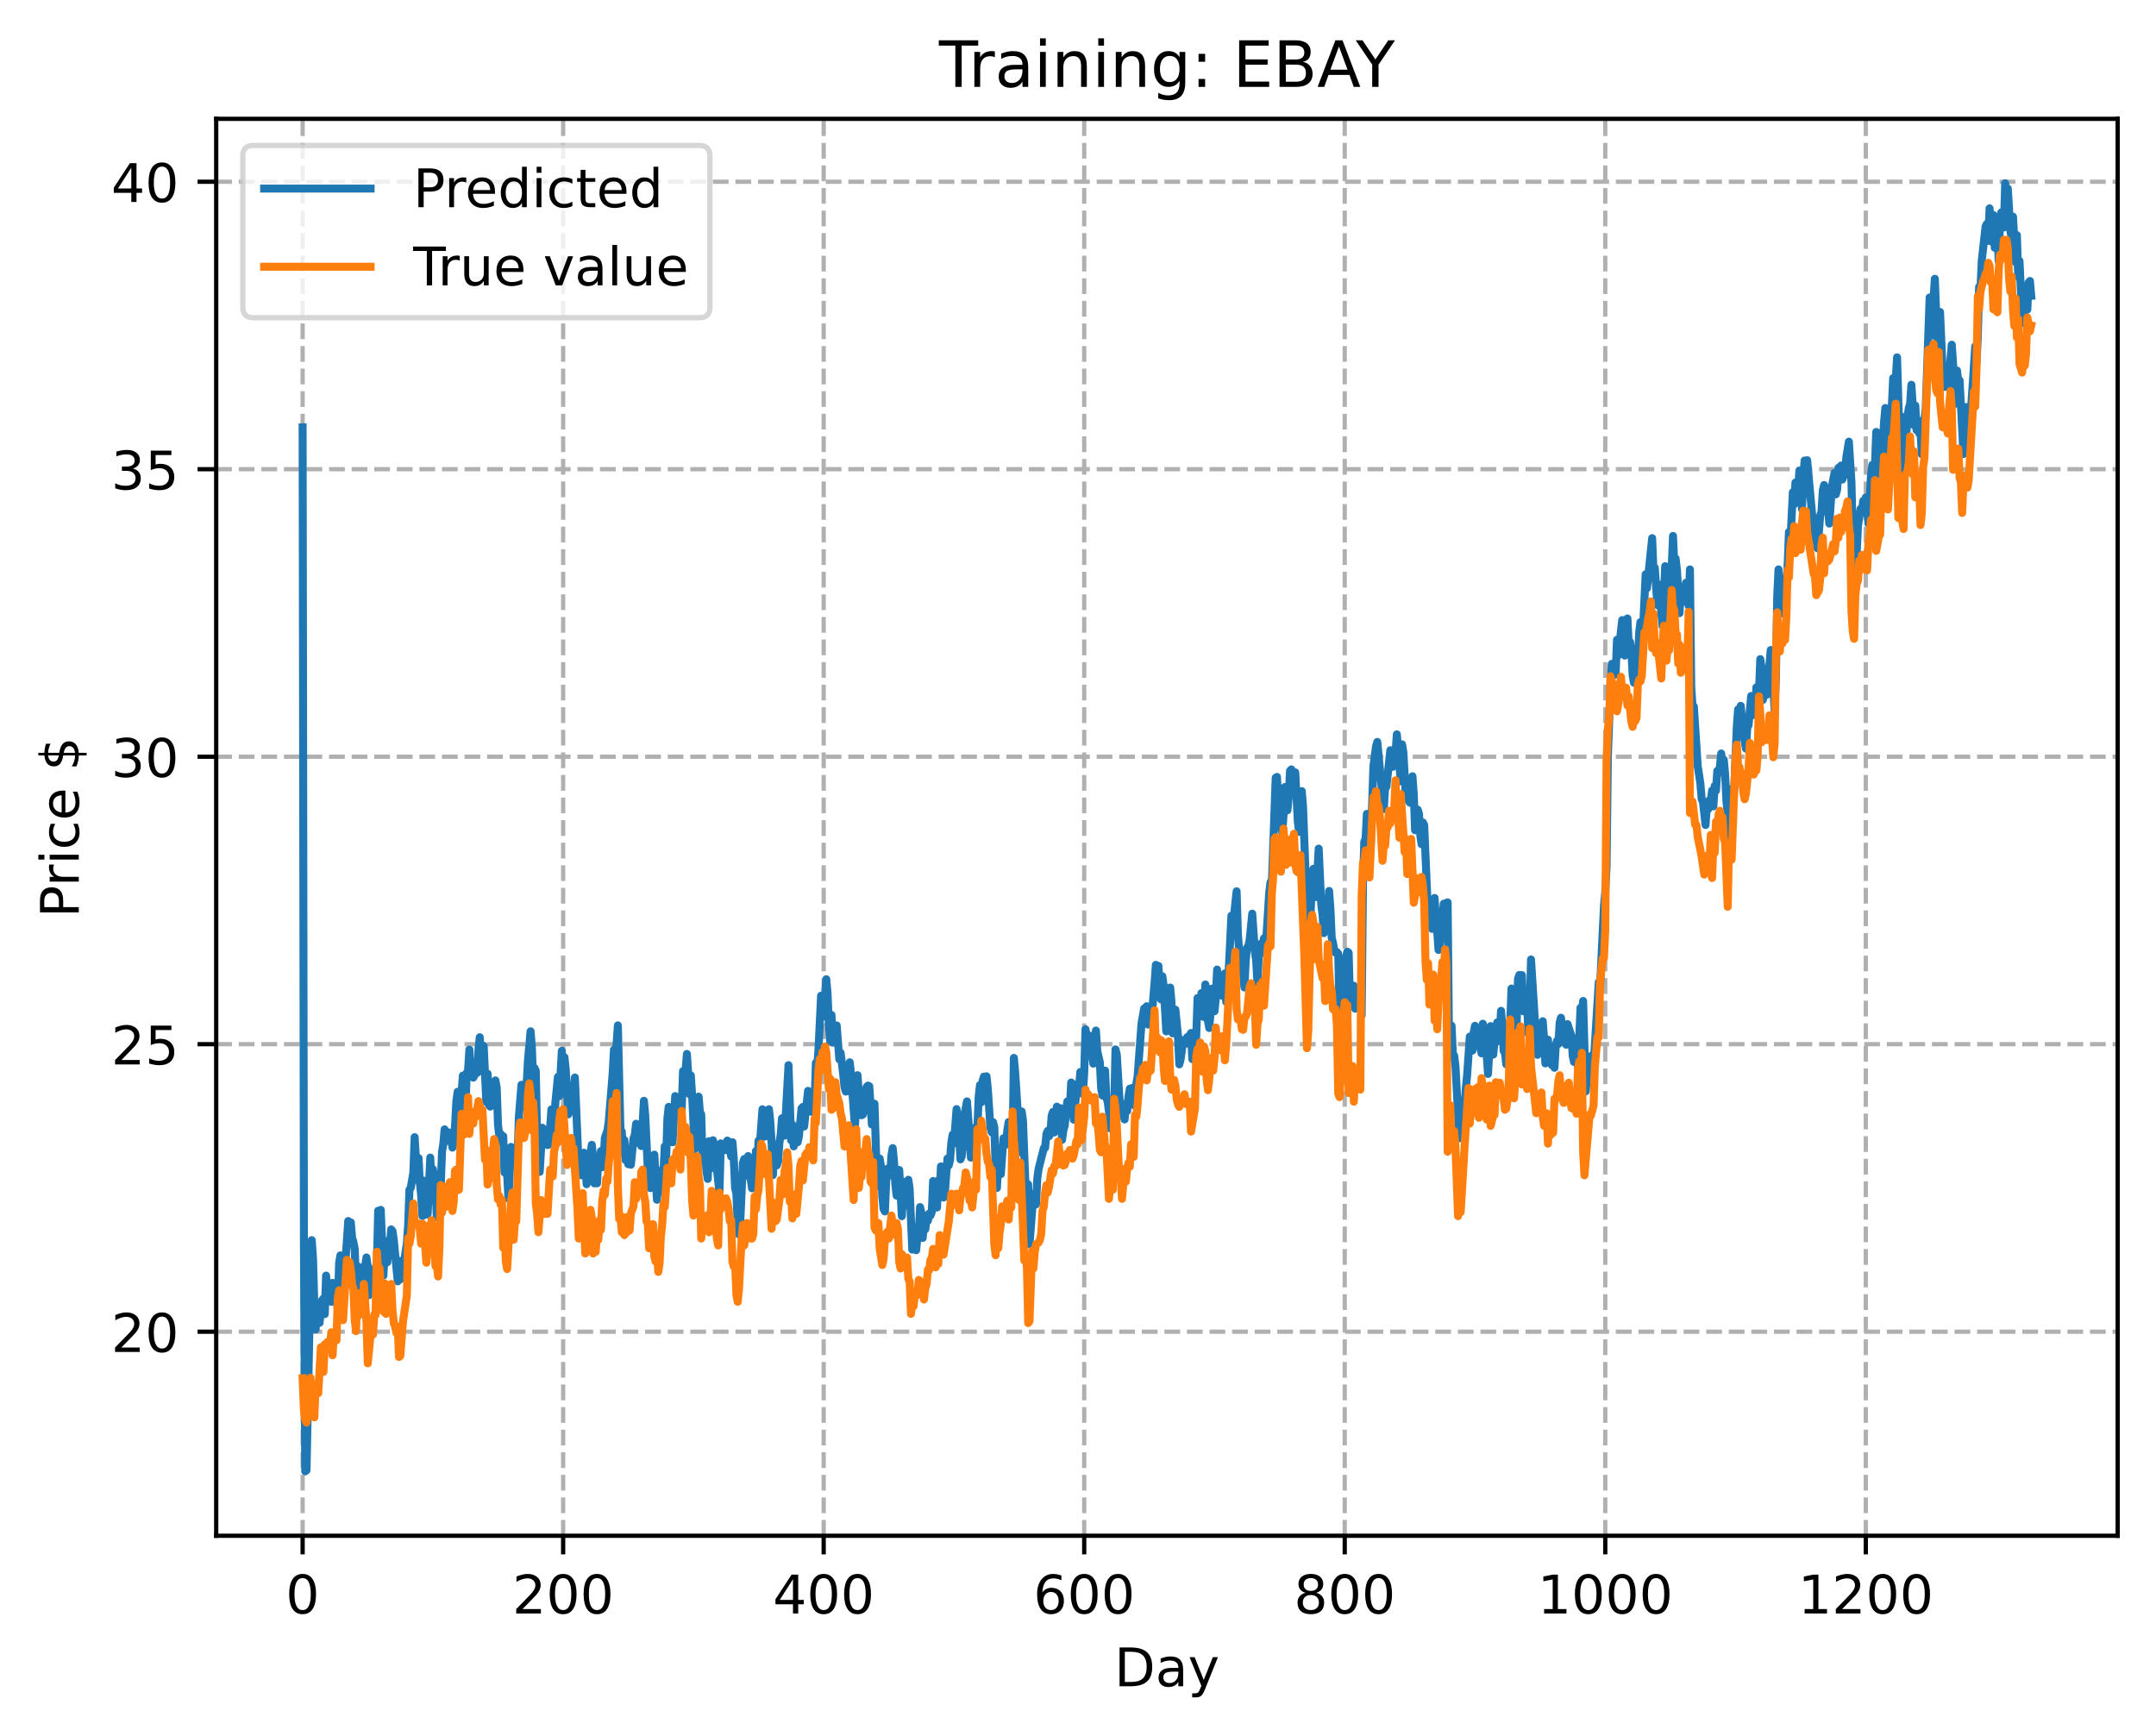 <?xml version="1.0" encoding="utf-8" standalone="no"?>
<!DOCTYPE svg PUBLIC "-//W3C//DTD SVG 1.1//EN"
  "http://www.w3.org/Graphics/SVG/1.1/DTD/svg11.dtd">
<!-- Created with matplotlib (https://matplotlib.org/) -->
<svg height="325.986pt" version="1.1" viewBox="0 0 404.923 325.986" width="404.923pt" xmlns="http://www.w3.org/2000/svg" xmlns:xlink="http://www.w3.org/1999/xlink">
 <defs>
  <style type="text/css">
*{stroke-linecap:butt;stroke-linejoin:round;}
  </style>
 </defs>
 <g id="figure_1">
  <g id="patch_1">
   <path d="M 0 325.986 
L 404.923 325.986 
L 404.923 0 
L 0 0 
z
" style="fill:#ffffff;"/>
  </g>
  <g id="axes_1">
   <g id="patch_2">
    <path d="M 40.603 288.43 
L 397.723 288.43 
L 397.723 22.318 
L 40.603 22.318 
z
" style="fill:#ffffff;"/>
   </g>
   <g id="matplotlib.axis_1">
    <g id="xtick_1">
     <g id="line2d_1">
      <path clip-path="url(#p5765587a4a)" d="M 56.836 288.43 
L 56.836 22.318 
" style="fill:none;stroke:#b0b0b0;stroke-dasharray:2.96,1.28;stroke-dashoffset:0;stroke-width:0.8;"/>
     </g>
     <g id="line2d_2">
      <defs>
       <path d="M 0 0 
L 0 3.5 
" id="me94c822bbf" style="stroke:#000000;stroke-width:0.8;"/>
      </defs>
      <g>
       <use style="stroke:#000000;stroke-width:0.8;" x="56.836" xlink:href="#me94c822bbf" y="288.43"/>
      </g>
     </g>
     <g id="text_1">
      <!-- 0 -->
      <defs>
       <path d="M 31.781 66.406 
Q 24.172 66.406 20.328 58.906 
Q 16.5 51.422 16.5 36.375 
Q 16.5 21.391 20.328 13.891 
Q 24.172 6.391 31.781 6.391 
Q 39.453 6.391 43.281 13.891 
Q 47.125 21.391 47.125 36.375 
Q 47.125 51.422 43.281 58.906 
Q 39.453 66.406 31.781 66.406 
z
M 31.781 74.219 
Q 44.047 74.219 50.516 64.516 
Q 56.984 54.828 56.984 36.375 
Q 56.984 17.969 50.516 8.266 
Q 44.047 -1.422 31.781 -1.422 
Q 19.531 -1.422 13.062 8.266 
Q 6.594 17.969 6.594 36.375 
Q 6.594 54.828 13.062 64.516 
Q 19.531 74.219 31.781 74.219 
z
" id="DejaVuSans-48"/>
      </defs>
      <g transform="translate(53.655 303.029)scale(0.1 -0.1)">
       <use xlink:href="#DejaVuSans-48"/>
      </g>
     </g>
    </g>
    <g id="xtick_2">
     <g id="line2d_3">
      <path clip-path="url(#p5765587a4a)" d="M 105.766 288.43 
L 105.766 22.318 
" style="fill:none;stroke:#b0b0b0;stroke-dasharray:2.96,1.28;stroke-dashoffset:0;stroke-width:0.8;"/>
     </g>
     <g id="line2d_4">
      <g>
       <use style="stroke:#000000;stroke-width:0.8;" x="105.766" xlink:href="#me94c822bbf" y="288.43"/>
      </g>
     </g>
     <g id="text_2">
      <!-- 200 -->
      <defs>
       <path d="M 19.188 8.297 
L 53.609 8.297 
L 53.609 0 
L 7.328 0 
L 7.328 8.297 
Q 12.938 14.109 22.625 23.891 
Q 32.328 33.688 34.812 36.531 
Q 39.547 41.844 41.422 45.531 
Q 43.312 49.219 43.312 52.781 
Q 43.312 58.594 39.234 62.25 
Q 35.156 65.922 28.609 65.922 
Q 23.969 65.922 18.812 64.312 
Q 13.672 62.703 7.812 59.422 
L 7.812 69.391 
Q 13.766 71.781 18.938 73 
Q 24.125 74.219 28.422 74.219 
Q 39.75 74.219 46.484 68.547 
Q 53.219 62.891 53.219 53.422 
Q 53.219 48.922 51.531 44.891 
Q 49.859 40.875 45.406 35.406 
Q 44.188 33.984 37.641 27.219 
Q 31.109 20.453 19.188 8.297 
z
" id="DejaVuSans-50"/>
      </defs>
      <g transform="translate(96.223 303.029)scale(0.1 -0.1)">
       <use xlink:href="#DejaVuSans-50"/>
       <use x="63.623" xlink:href="#DejaVuSans-48"/>
       <use x="127.246" xlink:href="#DejaVuSans-48"/>
      </g>
     </g>
    </g>
    <g id="xtick_3">
     <g id="line2d_5">
      <path clip-path="url(#p5765587a4a)" d="M 154.697 288.43 
L 154.697 22.318 
" style="fill:none;stroke:#b0b0b0;stroke-dasharray:2.96,1.28;stroke-dashoffset:0;stroke-width:0.8;"/>
     </g>
     <g id="line2d_6">
      <g>
       <use style="stroke:#000000;stroke-width:0.8;" x="154.697" xlink:href="#me94c822bbf" y="288.43"/>
      </g>
     </g>
     <g id="text_3">
      <!-- 400 -->
      <defs>
       <path d="M 37.797 64.312 
L 12.891 25.391 
L 37.797 25.391 
z
M 35.203 72.906 
L 47.609 72.906 
L 47.609 25.391 
L 58.016 25.391 
L 58.016 17.188 
L 47.609 17.188 
L 47.609 0 
L 37.797 0 
L 37.797 17.188 
L 4.891 17.188 
L 4.891 26.703 
z
" id="DejaVuSans-52"/>
      </defs>
      <g transform="translate(145.153 303.029)scale(0.1 -0.1)">
       <use xlink:href="#DejaVuSans-52"/>
       <use x="63.623" xlink:href="#DejaVuSans-48"/>
       <use x="127.246" xlink:href="#DejaVuSans-48"/>
      </g>
     </g>
    </g>
    <g id="xtick_4">
     <g id="line2d_7">
      <path clip-path="url(#p5765587a4a)" d="M 203.628 288.43 
L 203.628 22.318 
" style="fill:none;stroke:#b0b0b0;stroke-dasharray:2.96,1.28;stroke-dashoffset:0;stroke-width:0.8;"/>
     </g>
     <g id="line2d_8">
      <g>
       <use style="stroke:#000000;stroke-width:0.8;" x="203.628" xlink:href="#me94c822bbf" y="288.43"/>
      </g>
     </g>
     <g id="text_4">
      <!-- 600 -->
      <defs>
       <path d="M 33.016 40.375 
Q 26.375 40.375 22.484 35.828 
Q 18.609 31.297 18.609 23.391 
Q 18.609 15.531 22.484 10.953 
Q 26.375 6.391 33.016 6.391 
Q 39.656 6.391 43.531 10.953 
Q 47.406 15.531 47.406 23.391 
Q 47.406 31.297 43.531 35.828 
Q 39.656 40.375 33.016 40.375 
z
M 52.594 71.297 
L 52.594 62.312 
Q 48.875 64.062 45.094 64.984 
Q 41.312 65.922 37.594 65.922 
Q 27.828 65.922 22.672 59.328 
Q 17.531 52.734 16.797 39.406 
Q 19.672 43.656 24.016 45.922 
Q 28.375 48.188 33.594 48.188 
Q 44.578 48.188 50.953 41.516 
Q 57.328 34.859 57.328 23.391 
Q 57.328 12.156 50.688 5.359 
Q 44.047 -1.422 33.016 -1.422 
Q 20.359 -1.422 13.672 8.266 
Q 6.984 17.969 6.984 36.375 
Q 6.984 53.656 15.188 63.938 
Q 23.391 74.219 37.203 74.219 
Q 40.922 74.219 44.703 73.484 
Q 48.484 72.75 52.594 71.297 
z
" id="DejaVuSans-54"/>
      </defs>
      <g transform="translate(194.084 303.029)scale(0.1 -0.1)">
       <use xlink:href="#DejaVuSans-54"/>
       <use x="63.623" xlink:href="#DejaVuSans-48"/>
       <use x="127.246" xlink:href="#DejaVuSans-48"/>
      </g>
     </g>
    </g>
    <g id="xtick_5">
     <g id="line2d_9">
      <path clip-path="url(#p5765587a4a)" d="M 252.558 288.43 
L 252.558 22.318 
" style="fill:none;stroke:#b0b0b0;stroke-dasharray:2.96,1.28;stroke-dashoffset:0;stroke-width:0.8;"/>
     </g>
     <g id="line2d_10">
      <g>
       <use style="stroke:#000000;stroke-width:0.8;" x="252.558" xlink:href="#me94c822bbf" y="288.43"/>
      </g>
     </g>
     <g id="text_5">
      <!-- 800 -->
      <defs>
       <path d="M 31.781 34.625 
Q 24.75 34.625 20.719 30.859 
Q 16.703 27.094 16.703 20.516 
Q 16.703 13.922 20.719 10.156 
Q 24.75 6.391 31.781 6.391 
Q 38.812 6.391 42.859 10.172 
Q 46.922 13.969 46.922 20.516 
Q 46.922 27.094 42.891 30.859 
Q 38.875 34.625 31.781 34.625 
z
M 21.922 38.812 
Q 15.578 40.375 12.031 44.719 
Q 8.5 49.078 8.5 55.328 
Q 8.5 64.062 14.719 69.141 
Q 20.953 74.219 31.781 74.219 
Q 42.672 74.219 48.875 69.141 
Q 55.078 64.062 55.078 55.328 
Q 55.078 49.078 51.531 44.719 
Q 48 40.375 41.703 38.812 
Q 48.828 37.156 52.797 32.312 
Q 56.781 27.484 56.781 20.516 
Q 56.781 9.906 50.312 4.234 
Q 43.844 -1.422 31.781 -1.422 
Q 19.734 -1.422 13.25 4.234 
Q 6.781 9.906 6.781 20.516 
Q 6.781 27.484 10.781 32.312 
Q 14.797 37.156 21.922 38.812 
z
M 18.312 54.391 
Q 18.312 48.734 21.844 45.562 
Q 25.391 42.391 31.781 42.391 
Q 38.141 42.391 41.719 45.562 
Q 45.312 48.734 45.312 54.391 
Q 45.312 60.062 41.719 63.234 
Q 38.141 66.406 31.781 66.406 
Q 25.391 66.406 21.844 63.234 
Q 18.312 60.062 18.312 54.391 
z
" id="DejaVuSans-56"/>
      </defs>
      <g transform="translate(243.015 303.029)scale(0.1 -0.1)">
       <use xlink:href="#DejaVuSans-56"/>
       <use x="63.623" xlink:href="#DejaVuSans-48"/>
       <use x="127.246" xlink:href="#DejaVuSans-48"/>
      </g>
     </g>
    </g>
    <g id="xtick_6">
     <g id="line2d_11">
      <path clip-path="url(#p5765587a4a)" d="M 301.489 288.43 
L 301.489 22.318 
" style="fill:none;stroke:#b0b0b0;stroke-dasharray:2.96,1.28;stroke-dashoffset:0;stroke-width:0.8;"/>
     </g>
     <g id="line2d_12">
      <g>
       <use style="stroke:#000000;stroke-width:0.8;" x="301.489" xlink:href="#me94c822bbf" y="288.43"/>
      </g>
     </g>
     <g id="text_6">
      <!-- 1000 -->
      <defs>
       <path d="M 12.406 8.297 
L 28.516 8.297 
L 28.516 63.922 
L 10.984 60.406 
L 10.984 69.391 
L 28.422 72.906 
L 38.281 72.906 
L 38.281 8.297 
L 54.391 8.297 
L 54.391 0 
L 12.406 0 
z
" id="DejaVuSans-49"/>
      </defs>
      <g transform="translate(288.764 303.029)scale(0.1 -0.1)">
       <use xlink:href="#DejaVuSans-49"/>
       <use x="63.623" xlink:href="#DejaVuSans-48"/>
       <use x="127.246" xlink:href="#DejaVuSans-48"/>
       <use x="190.869" xlink:href="#DejaVuSans-48"/>
      </g>
     </g>
    </g>
    <g id="xtick_7">
     <g id="line2d_13">
      <path clip-path="url(#p5765587a4a)" d="M 350.419 288.43 
L 350.419 22.318 
" style="fill:none;stroke:#b0b0b0;stroke-dasharray:2.96,1.28;stroke-dashoffset:0;stroke-width:0.8;"/>
     </g>
     <g id="line2d_14">
      <g>
       <use style="stroke:#000000;stroke-width:0.8;" x="350.419" xlink:href="#me94c822bbf" y="288.43"/>
      </g>
     </g>
     <g id="text_7">
      <!-- 1200 -->
      <g transform="translate(337.694 303.029)scale(0.1 -0.1)">
       <use xlink:href="#DejaVuSans-49"/>
       <use x="63.623" xlink:href="#DejaVuSans-50"/>
       <use x="127.246" xlink:href="#DejaVuSans-48"/>
       <use x="190.869" xlink:href="#DejaVuSans-48"/>
      </g>
     </g>
    </g>
    <g id="text_8">
     <!-- Day -->
     <defs>
      <path d="M 19.672 64.797 
L 19.672 8.109 
L 31.594 8.109 
Q 46.688 8.109 53.688 14.938 
Q 60.688 21.781 60.688 36.531 
Q 60.688 51.172 53.688 57.984 
Q 46.688 64.797 31.594 64.797 
z
M 9.812 72.906 
L 30.078 72.906 
Q 51.266 72.906 61.172 64.094 
Q 71.094 55.281 71.094 36.531 
Q 71.094 17.672 61.125 8.828 
Q 51.172 0 30.078 0 
L 9.812 0 
z
" id="DejaVuSans-68"/>
      <path d="M 34.281 27.484 
Q 23.391 27.484 19.188 25 
Q 14.984 22.516 14.984 16.5 
Q 14.984 11.719 18.141 8.906 
Q 21.297 6.109 26.703 6.109 
Q 34.188 6.109 38.703 11.406 
Q 43.219 16.703 43.219 25.484 
L 43.219 27.484 
z
M 52.203 31.203 
L 52.203 0 
L 43.219 0 
L 43.219 8.297 
Q 40.141 3.328 35.547 0.953 
Q 30.953 -1.422 24.312 -1.422 
Q 15.922 -1.422 10.953 3.297 
Q 6 8.016 6 15.922 
Q 6 25.141 12.172 29.828 
Q 18.359 34.516 30.609 34.516 
L 43.219 34.516 
L 43.219 35.406 
Q 43.219 41.609 39.141 45 
Q 35.062 48.391 27.688 48.391 
Q 23 48.391 18.547 47.266 
Q 14.109 46.141 10.016 43.891 
L 10.016 52.203 
Q 14.938 54.109 19.578 55.047 
Q 24.219 56 28.609 56 
Q 40.484 56 46.344 49.844 
Q 52.203 43.703 52.203 31.203 
z
" id="DejaVuSans-97"/>
      <path d="M 32.172 -5.078 
Q 28.375 -14.844 24.75 -17.812 
Q 21.141 -20.797 15.094 -20.797 
L 7.906 -20.797 
L 7.906 -13.281 
L 13.188 -13.281 
Q 16.891 -13.281 18.938 -11.516 
Q 21 -9.766 23.484 -3.219 
L 25.094 0.875 
L 2.984 54.688 
L 12.5 54.688 
L 29.594 11.922 
L 46.688 54.688 
L 56.203 54.688 
z
" id="DejaVuSans-121"/>
     </defs>
     <g transform="translate(209.29 316.707)scale(0.1 -0.1)">
      <use xlink:href="#DejaVuSans-68"/>
      <use x="77.002" xlink:href="#DejaVuSans-97"/>
      <use x="138.281" xlink:href="#DejaVuSans-121"/>
     </g>
    </g>
   </g>
   <g id="matplotlib.axis_2">
    <g id="ytick_1">
     <g id="line2d_15">
      <path clip-path="url(#p5765587a4a)" d="M 40.603 250.111 
L 397.723 250.111 
" style="fill:none;stroke:#b0b0b0;stroke-dasharray:2.96,1.28;stroke-dashoffset:0;stroke-width:0.8;"/>
     </g>
     <g id="line2d_16">
      <defs>
       <path d="M 0 0 
L -3.5 0 
" id="m85c506fa76" style="stroke:#000000;stroke-width:0.8;"/>
      </defs>
      <g>
       <use style="stroke:#000000;stroke-width:0.8;" x="40.603" xlink:href="#m85c506fa76" y="250.111"/>
      </g>
     </g>
     <g id="text_9">
      <!-- 20 -->
      <g transform="translate(20.878 253.91)scale(0.1 -0.1)">
       <use xlink:href="#DejaVuSans-50"/>
       <use x="63.623" xlink:href="#DejaVuSans-48"/>
      </g>
     </g>
    </g>
    <g id="ytick_2">
     <g id="line2d_17">
      <path clip-path="url(#p5765587a4a)" d="M 40.603 196.116 
L 397.723 196.116 
" style="fill:none;stroke:#b0b0b0;stroke-dasharray:2.96,1.28;stroke-dashoffset:0;stroke-width:0.8;"/>
     </g>
     <g id="line2d_18">
      <g>
       <use style="stroke:#000000;stroke-width:0.8;" x="40.603" xlink:href="#m85c506fa76" y="196.116"/>
      </g>
     </g>
     <g id="text_10">
      <!-- 25 -->
      <defs>
       <path d="M 10.797 72.906 
L 49.516 72.906 
L 49.516 64.594 
L 19.828 64.594 
L 19.828 46.734 
Q 21.969 47.469 24.109 47.828 
Q 26.266 48.188 28.422 48.188 
Q 40.625 48.188 47.75 41.5 
Q 54.891 34.812 54.891 23.391 
Q 54.891 11.625 47.562 5.094 
Q 40.234 -1.422 26.906 -1.422 
Q 22.312 -1.422 17.547 -0.641 
Q 12.797 0.141 7.719 1.703 
L 7.719 11.625 
Q 12.109 9.234 16.797 8.062 
Q 21.484 6.891 26.703 6.891 
Q 35.156 6.891 40.078 11.328 
Q 45.016 15.766 45.016 23.391 
Q 45.016 31 40.078 35.438 
Q 35.156 39.891 26.703 39.891 
Q 22.75 39.891 18.812 39.016 
Q 14.891 38.141 10.797 36.281 
z
" id="DejaVuSans-53"/>
      </defs>
      <g transform="translate(20.878 199.915)scale(0.1 -0.1)">
       <use xlink:href="#DejaVuSans-50"/>
       <use x="63.623" xlink:href="#DejaVuSans-53"/>
      </g>
     </g>
    </g>
    <g id="ytick_3">
     <g id="line2d_19">
      <path clip-path="url(#p5765587a4a)" d="M 40.603 142.121 
L 397.723 142.121 
" style="fill:none;stroke:#b0b0b0;stroke-dasharray:2.96,1.28;stroke-dashoffset:0;stroke-width:0.8;"/>
     </g>
     <g id="line2d_20">
      <g>
       <use style="stroke:#000000;stroke-width:0.8;" x="40.603" xlink:href="#m85c506fa76" y="142.121"/>
      </g>
     </g>
     <g id="text_11">
      <!-- 30 -->
      <defs>
       <path d="M 40.578 39.312 
Q 47.656 37.797 51.625 33 
Q 55.609 28.219 55.609 21.188 
Q 55.609 10.406 48.188 4.484 
Q 40.766 -1.422 27.094 -1.422 
Q 22.516 -1.422 17.656 -0.516 
Q 12.797 0.391 7.625 2.203 
L 7.625 11.719 
Q 11.719 9.328 16.594 8.109 
Q 21.484 6.891 26.812 6.891 
Q 36.078 6.891 40.938 10.547 
Q 45.797 14.203 45.797 21.188 
Q 45.797 27.641 41.281 31.266 
Q 36.766 34.906 28.719 34.906 
L 20.219 34.906 
L 20.219 43.016 
L 29.109 43.016 
Q 36.375 43.016 40.234 45.922 
Q 44.094 48.828 44.094 54.297 
Q 44.094 59.906 40.109 62.906 
Q 36.141 65.922 28.719 65.922 
Q 24.656 65.922 20.016 65.031 
Q 15.375 64.156 9.812 62.312 
L 9.812 71.094 
Q 15.438 72.656 20.344 73.438 
Q 25.25 74.219 29.594 74.219 
Q 40.828 74.219 47.359 69.109 
Q 53.906 64.016 53.906 55.328 
Q 53.906 49.266 50.438 45.094 
Q 46.969 40.922 40.578 39.312 
z
" id="DejaVuSans-51"/>
      </defs>
      <g transform="translate(20.878 145.92)scale(0.1 -0.1)">
       <use xlink:href="#DejaVuSans-51"/>
       <use x="63.623" xlink:href="#DejaVuSans-48"/>
      </g>
     </g>
    </g>
    <g id="ytick_4">
     <g id="line2d_21">
      <path clip-path="url(#p5765587a4a)" d="M 40.603 88.126 
L 397.723 88.126 
" style="fill:none;stroke:#b0b0b0;stroke-dasharray:2.96,1.28;stroke-dashoffset:0;stroke-width:0.8;"/>
     </g>
     <g id="line2d_22">
      <g>
       <use style="stroke:#000000;stroke-width:0.8;" x="40.603" xlink:href="#m85c506fa76" y="88.126"/>
      </g>
     </g>
     <g id="text_12">
      <!-- 35 -->
      <g transform="translate(20.878 91.925)scale(0.1 -0.1)">
       <use xlink:href="#DejaVuSans-51"/>
       <use x="63.623" xlink:href="#DejaVuSans-53"/>
      </g>
     </g>
    </g>
    <g id="ytick_5">
     <g id="line2d_23">
      <path clip-path="url(#p5765587a4a)" d="M 40.603 34.131 
L 397.723 34.131 
" style="fill:none;stroke:#b0b0b0;stroke-dasharray:2.96,1.28;stroke-dashoffset:0;stroke-width:0.8;"/>
     </g>
     <g id="line2d_24">
      <g>
       <use style="stroke:#000000;stroke-width:0.8;" x="40.603" xlink:href="#m85c506fa76" y="34.131"/>
      </g>
     </g>
     <g id="text_13">
      <!-- 40 -->
      <g transform="translate(20.878 37.93)scale(0.1 -0.1)">
       <use xlink:href="#DejaVuSans-52"/>
       <use x="63.623" xlink:href="#DejaVuSans-48"/>
      </g>
     </g>
    </g>
    <g id="text_14">
     <!-- Price $ -->
     <defs>
      <path d="M 19.672 64.797 
L 19.672 37.406 
L 32.078 37.406 
Q 38.969 37.406 42.719 40.969 
Q 46.484 44.531 46.484 51.125 
Q 46.484 57.672 42.719 61.234 
Q 38.969 64.797 32.078 64.797 
z
M 9.812 72.906 
L 32.078 72.906 
Q 44.344 72.906 50.609 67.359 
Q 56.891 61.812 56.891 51.125 
Q 56.891 40.328 50.609 34.812 
Q 44.344 29.297 32.078 29.297 
L 19.672 29.297 
L 19.672 0 
L 9.812 0 
z
" id="DejaVuSans-80"/>
      <path d="M 41.109 46.297 
Q 39.594 47.172 37.812 47.578 
Q 36.031 48 33.891 48 
Q 26.266 48 22.188 43.047 
Q 18.109 38.094 18.109 28.812 
L 18.109 0 
L 9.078 0 
L 9.078 54.688 
L 18.109 54.688 
L 18.109 46.188 
Q 20.953 51.172 25.484 53.578 
Q 30.031 56 36.531 56 
Q 37.453 56 38.578 55.875 
Q 39.703 55.766 41.062 55.516 
z
" id="DejaVuSans-114"/>
      <path d="M 9.422 54.688 
L 18.406 54.688 
L 18.406 0 
L 9.422 0 
z
M 9.422 75.984 
L 18.406 75.984 
L 18.406 64.594 
L 9.422 64.594 
z
" id="DejaVuSans-105"/>
      <path d="M 48.781 52.594 
L 48.781 44.188 
Q 44.969 46.297 41.141 47.344 
Q 37.312 48.391 33.406 48.391 
Q 24.656 48.391 19.812 42.844 
Q 14.984 37.312 14.984 27.297 
Q 14.984 17.281 19.812 11.734 
Q 24.656 6.203 33.406 6.203 
Q 37.312 6.203 41.141 7.25 
Q 44.969 8.297 48.781 10.406 
L 48.781 2.094 
Q 45.016 0.344 40.984 -0.531 
Q 36.969 -1.422 32.422 -1.422 
Q 20.062 -1.422 12.781 6.344 
Q 5.516 14.109 5.516 27.297 
Q 5.516 40.672 12.859 48.328 
Q 20.219 56 33.016 56 
Q 37.156 56 41.109 55.141 
Q 45.062 54.297 48.781 52.594 
z
" id="DejaVuSans-99"/>
      <path d="M 56.203 29.594 
L 56.203 25.203 
L 14.891 25.203 
Q 15.484 15.922 20.484 11.062 
Q 25.484 6.203 34.422 6.203 
Q 39.594 6.203 44.453 7.469 
Q 49.312 8.734 54.109 11.281 
L 54.109 2.781 
Q 49.266 0.734 44.188 -0.344 
Q 39.109 -1.422 33.891 -1.422 
Q 20.797 -1.422 13.156 6.188 
Q 5.516 13.812 5.516 26.812 
Q 5.516 40.234 12.766 48.109 
Q 20.016 56 32.328 56 
Q 43.359 56 49.781 48.891 
Q 56.203 41.797 56.203 29.594 
z
M 47.219 32.234 
Q 47.125 39.594 43.094 43.984 
Q 39.062 48.391 32.422 48.391 
Q 24.906 48.391 20.391 44.141 
Q 15.875 39.891 15.188 32.172 
z
" id="DejaVuSans-101"/>
      <path id="DejaVuSans-32"/>
      <path d="M 33.797 -14.703 
L 28.906 -14.703 
L 28.859 0 
Q 23.734 0.094 18.609 1.188 
Q 13.484 2.297 8.297 4.5 
L 8.297 13.281 
Q 13.281 10.156 18.375 8.562 
Q 23.484 6.984 28.906 6.938 
L 28.906 29.203 
Q 18.109 30.953 13.203 35.156 
Q 8.297 39.359 8.297 46.688 
Q 8.297 54.641 13.625 59.219 
Q 18.953 63.812 28.906 64.5 
L 28.906 75.984 
L 33.797 75.984 
L 33.797 64.656 
Q 38.328 64.453 42.578 63.688 
Q 46.828 62.938 50.875 61.625 
L 50.875 53.078 
Q 46.828 55.125 42.547 56.25 
Q 38.281 57.375 33.797 57.562 
L 33.797 36.719 
Q 44.875 35.016 50.094 30.609 
Q 55.328 26.219 55.328 18.609 
Q 55.328 10.359 49.781 5.594 
Q 44.234 0.828 33.797 0.094 
z
M 28.906 37.594 
L 28.906 57.625 
Q 23.25 56.984 20.266 54.391 
Q 17.281 51.812 17.281 47.516 
Q 17.281 43.312 20.031 40.969 
Q 22.797 38.625 28.906 37.594 
z
M 33.797 28.219 
L 33.797 7.078 
Q 39.984 7.906 43.141 10.594 
Q 46.297 13.281 46.297 17.672 
Q 46.297 21.969 43.281 24.5 
Q 40.281 27.047 33.797 28.219 
z
" id="DejaVuSans-36"/>
     </defs>
     <g transform="translate(14.798 172.342)rotate(-90)scale(0.1 -0.1)">
      <use xlink:href="#DejaVuSans-80"/>
      <use x="58.553" xlink:href="#DejaVuSans-114"/>
      <use x="99.666" xlink:href="#DejaVuSans-105"/>
      <use x="127.449" xlink:href="#DejaVuSans-99"/>
      <use x="182.43" xlink:href="#DejaVuSans-101"/>
      <use x="243.953" xlink:href="#DejaVuSans-32"/>
      <use x="275.74" xlink:href="#DejaVuSans-36"/>
     </g>
    </g>
   </g>
   <g id="line2d_25">
    <path clip-path="url(#p5765587a4a)" d="M 56.836 80.26 
L 57.081 233.511 
L 57.325 276.334 
L 57.57 276.14 
L 58.304 240.161 
L 58.548 232.916 
L 58.793 236.387 
L 59.038 245.212 
L 59.282 249.696 
L 59.527 245.776 
L 59.772 246.091 
L 60.016 248.446 
L 60.506 244.173 
L 60.75 243.876 
L 60.995 246.807 
L 61.24 239.572 
L 61.484 242.437 
L 61.729 241.965 
L 62.218 244.496 
L 62.463 240.941 
L 62.708 243.719 
L 62.952 242.446 
L 63.441 245.87 
L 63.686 237.181 
L 63.931 235.776 
L 64.175 239.714 
L 64.42 238.574 
L 64.665 240.075 
L 65.399 229.322 
L 65.643 231.901 
L 65.888 229.591 
L 66.133 232.514 
L 66.377 233.274 
L 66.622 234.579 
L 67.111 247.356 
L 67.356 237.916 
L 67.845 242.458 
L 68.09 239.43 
L 68.335 239.473 
L 68.824 236.17 
L 69.069 237.94 
L 69.313 243.246 
L 69.558 242.541 
L 69.802 239.092 
L 70.047 239.304 
L 70.292 242.037 
L 70.536 238.062 
L 70.781 237.245 
L 71.026 227.394 
L 71.27 232.817 
L 71.515 227.232 
L 72.004 239.594 
L 72.249 235.212 
L 72.494 233.1 
L 72.738 237.07 
L 72.983 233.295 
L 73.228 233.929 
L 73.472 230.898 
L 73.717 231.187 
L 73.962 232.916 
L 74.696 240.655 
L 74.94 236.816 
L 75.185 240.276 
L 75.674 237.67 
L 75.919 236.746 
L 76.408 233.595 
L 76.653 230.054 
L 76.897 223.44 
L 77.142 223.102 
L 77.631 220.201 
L 77.876 213.577 
L 78.365 221.618 
L 78.61 217.496 
L 78.855 222.113 
L 79.099 224.487 
L 79.344 228.383 
L 79.589 221.743 
L 79.833 222.18 
L 80.078 228.109 
L 80.323 227.973 
L 80.812 217.413 
L 81.056 222.461 
L 81.301 219.58 
L 81.79 223 
L 82.035 228.622 
L 82.28 223.424 
L 82.524 225.78 
L 82.769 222.932 
L 83.014 216.317 
L 83.258 214.849 
L 83.503 212.11 
L 83.748 212.706 
L 83.992 214.295 
L 84.237 212.671 
L 84.482 213.402 
L 84.726 213.462 
L 84.971 215.535 
L 85.216 214.321 
L 85.46 211.442 
L 85.705 206.854 
L 85.95 205.056 
L 86.194 212.258 
L 86.439 211.779 
L 86.684 205.287 
L 86.928 202.02 
L 87.173 205.856 
L 87.417 207.693 
L 87.662 201.491 
L 87.907 201.1 
L 88.151 197.138 
L 88.396 201.452 
L 88.641 199.977 
L 88.885 202.399 
L 89.13 201.959 
L 89.375 199.574 
L 89.619 201.502 
L 89.864 197.121 
L 90.109 194.807 
L 90.353 199.258 
L 90.598 201.244 
L 90.843 196.412 
L 91.332 206.949 
L 91.577 201.658 
L 91.821 207.505 
L 92.066 207.838 
L 92.311 204.934 
L 92.8 203.396 
L 93.044 202.913 
L 93.289 204.277 
L 93.534 211.287 
L 93.778 213.347 
L 94.023 212.937 
L 94.268 214.381 
L 94.512 213.394 
L 94.757 220.216 
L 95.002 216.116 
L 95.491 225.099 
L 95.98 215.405 
L 96.225 216.188 
L 96.47 215.714 
L 96.714 218.813 
L 97.204 217.586 
L 97.448 209.768 
L 97.938 203.739 
L 98.427 207.786 
L 98.672 208.048 
L 99.161 199.04 
L 99.65 193.69 
L 99.895 196.697 
L 100.139 203.789 
L 100.384 200.576 
L 100.629 201.144 
L 100.873 213.498 
L 101.118 216.062 
L 101.363 220.091 
L 101.852 211.802 
L 102.097 214.611 
L 102.341 214.268 
L 102.586 212.409 
L 102.831 215.062 
L 103.075 214.976 
L 103.565 208.366 
L 104.054 212.533 
L 104.299 207.122 
L 104.788 202.253 
L 105.032 205.874 
L 105.522 197.36 
L 105.766 202.75 
L 106.011 198.563 
L 106.256 200.926 
L 106.745 209.288 
L 106.99 207.864 
L 107.234 208.05 
L 107.479 204.849 
L 107.724 206.134 
L 107.968 202.367 
L 108.458 213.766 
L 108.702 219.87 
L 108.947 219.279 
L 109.192 220.735 
L 109.436 220.367 
L 109.681 216.505 
L 109.926 218.503 
L 110.17 222.409 
L 110.415 219.56 
L 110.66 220.067 
L 110.904 216.605 
L 111.149 215.012 
L 111.393 217.432 
L 111.638 222.249 
L 111.883 220.017 
L 112.127 222.246 
L 112.372 217.515 
L 112.617 218.615 
L 112.861 216.19 
L 113.106 219.213 
L 113.351 218.307 
L 113.595 213.735 
L 114.085 212.302 
L 114.329 210.625 
L 115.063 201.638 
L 115.308 197.147 
L 115.553 199.799 
L 116.042 192.578 
L 116.531 212.273 
L 116.776 212.521 
L 117.02 216.569 
L 117.265 214.123 
L 117.51 217.902 
L 117.754 217.365 
L 117.999 218.654 
L 118.244 217.531 
L 118.488 218.748 
L 118.978 213.83 
L 119.222 213.171 
L 119.467 211.058 
L 119.712 214.638 
L 119.956 211.445 
L 120.446 215.242 
L 120.935 206.744 
L 121.18 209.434 
L 121.669 219.549 
L 121.914 219.276 
L 122.158 223.14 
L 122.403 221.352 
L 122.648 218.397 
L 122.892 216.851 
L 123.381 225.331 
L 123.626 221.655 
L 123.871 223.909 
L 124.115 222.585 
L 124.36 219.658 
L 124.605 220.194 
L 124.849 215.284 
L 125.094 218.185 
L 125.339 210.117 
L 125.583 207.883 
L 126.073 214.389 
L 126.317 214.537 
L 126.807 205.861 
L 127.051 208.813 
L 127.296 206.092 
L 127.541 208.484 
L 127.785 207.089 
L 128.03 208.333 
L 128.275 201.172 
L 128.519 204.081 
L 129.008 197.941 
L 129.498 205.504 
L 129.742 201.971 
L 129.987 205.665 
L 130.476 215.817 
L 130.966 206.86 
L 131.21 205.961 
L 131.455 208.919 
L 131.7 209.285 
L 131.944 217.947 
L 132.189 216.049 
L 132.434 216.501 
L 132.678 219.896 
L 132.923 221.418 
L 133.168 214.331 
L 133.412 218.06 
L 133.657 219.391 
L 133.902 214.153 
L 134.146 215.043 
L 134.391 218.373 
L 134.636 219.529 
L 135.125 223.962 
L 135.369 214.74 
L 135.614 214.871 
L 135.859 215.814 
L 136.103 215.683 
L 136.348 216.02 
L 136.593 214.218 
L 136.837 214.418 
L 137.327 217.217 
L 137.571 214.523 
L 137.816 217.655 
L 138.061 223.126 
L 138.305 224.221 
L 138.55 229.925 
L 138.795 231.86 
L 139.039 229.31 
L 139.529 218.412 
L 139.773 217.671 
L 140.018 220.187 
L 140.507 217.124 
L 140.752 220.948 
L 140.996 221.519 
L 141.241 223.181 
L 141.73 221.416 
L 141.975 216.177 
L 142.22 219.038 
L 142.464 214.22 
L 142.709 215.045 
L 143.198 208.333 
L 143.688 213.464 
L 143.932 208.87 
L 144.177 209.446 
L 144.422 208.329 
L 144.666 210.597 
L 144.911 214.55 
L 145.156 220.698 
L 145.4 215.276 
L 145.645 216.497 
L 145.89 218.874 
L 146.134 218.174 
L 146.379 214.633 
L 146.624 213.099 
L 146.868 210.028 
L 147.113 209.982 
L 147.357 213.294 
L 148.091 200.052 
L 148.581 214.167 
L 148.825 211.22 
L 149.07 215.304 
L 149.559 212.999 
L 149.804 214.526 
L 150.049 213.395 
L 150.538 208.155 
L 150.783 207.899 
L 151.027 211.566 
L 151.761 204.875 
L 152.006 208.244 
L 152.251 208.104 
L 152.495 208.828 
L 152.74 206.881 
L 152.984 207.403 
L 153.229 199.612 
L 153.474 200.522 
L 153.718 197.143 
L 154.208 187.007 
L 154.452 190.966 
L 154.942 187.31 
L 155.186 183.917 
L 155.431 186.664 
L 155.676 192.718 
L 155.92 195.577 
L 156.165 190.616 
L 156.41 195.81 
L 157.144 192.593 
L 157.633 198.949 
L 157.878 197.748 
L 158.367 201.796 
L 158.612 204.207 
L 158.856 205.006 
L 159.101 204.95 
L 159.345 200.772 
L 159.59 199.516 
L 159.835 201.72 
L 160.569 211.618 
L 161.058 201.937 
L 161.547 209.085 
L 161.792 209.456 
L 162.037 209.349 
L 162.281 208.617 
L 162.526 204.96 
L 162.771 204.129 
L 163.015 203.888 
L 163.26 204.005 
L 163.749 211.2 
L 163.994 211.224 
L 164.239 207.297 
L 164.728 222.695 
L 165.217 217.585 
L 165.462 219.17 
L 165.706 224.732 
L 165.951 227.074 
L 166.196 227.522 
L 166.44 221.757 
L 166.685 219.495 
L 166.93 220.349 
L 167.174 220.752 
L 167.419 217.003 
L 167.664 215.631 
L 167.908 218.162 
L 168.153 222.453 
L 168.398 224.554 
L 168.887 219.738 
L 169.376 228.413 
L 169.621 224.082 
L 169.866 221.977 
L 170.11 226.411 
L 170.355 224.867 
L 170.6 221.579 
L 170.844 223.295 
L 171.333 234.688 
L 171.578 230.644 
L 171.823 233.364 
L 172.067 234.806 
L 172.312 232.163 
L 172.557 231.695 
L 172.801 226.704 
L 173.046 227.749 
L 173.291 232.513 
L 173.535 229.681 
L 173.78 230.882 
L 174.025 228.767 
L 174.269 229.282 
L 174.514 227.922 
L 174.759 228.272 
L 175.003 227.642 
L 175.248 221.814 
L 175.493 221.983 
L 175.737 223.256 
L 175.982 226.783 
L 176.227 221.69 
L 176.471 224.904 
L 176.716 219.073 
L 177.205 224.912 
L 177.45 224.12 
L 177.939 217.588 
L 178.184 218.886 
L 178.428 217.888 
L 178.673 214.57 
L 178.918 213.103 
L 179.162 214.734 
L 179.652 208.303 
L 179.896 209.178 
L 180.386 217.745 
L 180.63 217.16 
L 181.12 211.631 
L 181.364 208.136 
L 181.609 206.854 
L 182.098 213.346 
L 182.343 217.418 
L 182.588 215.707 
L 182.832 216.491 
L 183.077 216.304 
L 183.321 211.624 
L 183.566 211.848 
L 183.811 205.901 
L 184.055 203.765 
L 184.3 207.036 
L 184.545 203.008 
L 184.789 202.207 
L 185.034 205.288 
L 185.279 202.141 
L 185.523 204.497 
L 186.013 211.739 
L 186.257 212.665 
L 186.502 210.75 
L 186.747 211.727 
L 186.991 219.208 
L 187.236 223.119 
L 187.481 218.687 
L 187.725 219.116 
L 187.97 220.515 
L 188.459 213.774 
L 188.704 213.727 
L 188.948 214.973 
L 189.193 212.167 
L 189.438 210.734 
L 189.682 214.824 
L 189.927 214.151 
L 190.172 215.196 
L 190.416 198.688 
L 190.661 201.368 
L 191.64 216.409 
L 191.884 208.749 
L 192.129 210.499 
L 192.618 223.292 
L 192.863 222.252 
L 193.108 222.464 
L 193.352 233.7 
L 194.086 224.361 
L 194.331 224.128 
L 194.575 226.201 
L 194.82 221.284 
L 195.065 219.517 
L 196.043 215.634 
L 196.288 215.566 
L 196.533 212.978 
L 196.777 212.389 
L 197.022 213.4 
L 197.267 212.964 
L 197.511 209.533 
L 197.756 208.839 
L 198.001 212.695 
L 198.245 211.605 
L 198.49 207.842 
L 198.735 209.437 
L 198.979 208.333 
L 199.224 208.146 
L 199.469 214.073 
L 199.713 212.274 
L 199.958 211.438 
L 200.447 206.872 
L 200.692 206.789 
L 200.936 208.095 
L 201.181 203.313 
L 201.67 210.291 
L 202.16 204.907 
L 202.404 203.503 
L 202.649 204.411 
L 202.894 201.337 
L 203.138 202.486 
L 203.383 205.489 
L 203.628 201.492 
L 203.872 193.312 
L 204.362 196.54 
L 204.606 194.486 
L 205.34 199.768 
L 205.585 198.465 
L 205.83 193.55 
L 206.074 197.368 
L 206.563 199.507 
L 206.808 204.37 
L 207.053 205.76 
L 207.297 202.134 
L 207.542 201.074 
L 207.787 206.14 
L 208.031 206.928 
L 208.276 208.74 
L 208.521 211.924 
L 208.765 208.219 
L 209.01 206.632 
L 209.255 208.624 
L 209.499 197.097 
L 209.744 198.029 
L 210.233 206.066 
L 210.478 208.77 
L 210.723 207.28 
L 210.967 209.336 
L 211.212 210.243 
L 211.457 207.472 
L 211.701 208.654 
L 211.946 205.897 
L 212.191 204.463 
L 212.435 207.363 
L 212.68 204.31 
L 212.924 205.202 
L 213.169 207.721 
L 213.414 203.61 
L 213.658 202.099 
L 214.392 192.197 
L 214.882 189.397 
L 215.126 190.814 
L 215.371 188.983 
L 215.616 192.431 
L 215.86 190.378 
L 216.105 192.001 
L 216.35 190.383 
L 216.839 184.652 
L 217.084 181.214 
L 217.328 185.828 
L 217.573 181.418 
L 217.818 185.904 
L 218.062 187.709 
L 218.307 183.351 
L 218.551 185.146 
L 219.041 193.707 
L 219.285 192.584 
L 219.775 185.47 
L 220.019 188.184 
L 220.264 194.081 
L 220.509 192.322 
L 220.753 189.641 
L 221.243 194.574 
L 221.487 199.898 
L 221.732 198.971 
L 222.221 195.351 
L 222.466 196.131 
L 222.955 194.802 
L 223.2 196.016 
L 223.445 194.402 
L 223.689 194.008 
L 223.934 198.928 
L 224.179 197.374 
L 224.423 197.242 
L 224.668 194.561 
L 224.912 187.452 
L 225.157 188.186 
L 225.402 190.877 
L 225.646 186.51 
L 226.136 191.012 
L 226.38 184.896 
L 226.625 186.438 
L 226.87 191.728 
L 227.114 193.075 
L 227.359 190.171 
L 227.604 185.685 
L 228.093 189.924 
L 228.338 187.522 
L 228.582 182.102 
L 228.827 184.619 
L 229.316 183.633 
L 229.561 187.032 
L 230.05 182.818 
L 230.295 188.167 
L 230.539 186.733 
L 231.273 171.975 
L 231.518 172.486 
L 231.763 171.966 
L 232.252 167.392 
L 232.497 175.539 
L 232.741 178.656 
L 232.986 179.599 
L 233.231 179.982 
L 233.72 185.455 
L 233.965 180.338 
L 234.209 177.966 
L 234.454 177.697 
L 234.699 176.532 
L 235.188 171.595 
L 235.677 178.665 
L 235.922 180.377 
L 236.167 184.612 
L 236.411 179.576 
L 236.656 179.244 
L 236.9 177.176 
L 237.145 177.435 
L 237.39 176.231 
L 237.634 176.92 
L 237.879 175.404 
L 238.368 167.759 
L 238.613 165.705 
L 238.858 166.189 
L 239.592 146.073 
L 239.836 145.92 
L 240.081 152.033 
L 240.326 155.161 
L 240.57 155.008 
L 240.815 156.383 
L 241.06 153.159 
L 241.304 147.82 
L 241.549 149.48 
L 241.794 152.193 
L 242.038 149.494 
L 242.283 144.776 
L 242.527 144.502 
L 242.772 149.038 
L 243.017 147.578 
L 243.261 145.064 
L 243.751 154.394 
L 243.995 156.218 
L 244.24 150.764 
L 244.485 148.58 
L 244.729 151.486 
L 245.219 164.619 
L 245.463 171.284 
L 245.708 181.521 
L 246.197 170.446 
L 246.442 165.064 
L 246.687 163.174 
L 246.931 163.752 
L 247.176 168.49 
L 247.665 159.387 
L 248.155 169.988 
L 248.399 171.922 
L 248.644 175.254 
L 248.888 171.736 
L 249.133 174.028 
L 249.378 172.913 
L 249.622 167.333 
L 249.867 170.684 
L 250.112 176.119 
L 250.356 177.078 
L 250.601 178.57 
L 250.846 178.937 
L 251.09 178.813 
L 251.335 179.138 
L 251.58 189.505 
L 251.824 194.274 
L 252.069 192.381 
L 252.314 185.793 
L 252.803 179.769 
L 253.048 178.742 
L 253.292 178.944 
L 253.537 187.692 
L 253.782 188.532 
L 254.271 185.145 
L 254.515 189.448 
L 254.76 189.333 
L 255.005 187.219 
L 255.249 186.735 
L 255.494 188.265 
L 255.739 190.664 
L 255.983 166.069 
L 256.228 158.082 
L 256.473 157.54 
L 256.717 152.86 
L 257.451 158.457 
L 257.941 143.943 
L 258.43 140.194 
L 258.675 139.343 
L 259.409 147.071 
L 259.898 151.954 
L 260.143 147.808 
L 260.387 147.775 
L 261.121 140.901 
L 261.366 144.042 
L 261.61 143.997 
L 262.1 141.385 
L 262.344 137.92 
L 263.078 146.746 
L 263.323 139.798 
L 263.568 141.257 
L 264.057 149.916 
L 264.302 147.33 
L 264.546 150.416 
L 264.791 150.755 
L 265.036 147.192 
L 265.28 145.787 
L 265.525 149.168 
L 265.77 155.931 
L 266.014 155.415 
L 266.259 152.062 
L 266.503 152.84 
L 266.748 156.866 
L 266.993 158.56 
L 267.237 154.467 
L 267.482 154.954 
L 268.216 172.125 
L 268.461 169.904 
L 268.95 174.454 
L 269.439 168.655 
L 269.684 173.11 
L 269.929 175.035 
L 270.173 178.41 
L 270.418 177.179 
L 271.152 169.733 
L 271.397 171.77 
L 271.641 169.567 
L 271.886 169.479 
L 272.131 194.361 
L 272.375 196.084 
L 272.62 192.638 
L 272.864 197.884 
L 273.109 198.28 
L 273.354 200.214 
L 274.088 213.778 
L 274.332 212.14 
L 274.577 212.96 
L 274.822 211.375 
L 275.311 204.225 
L 275.556 201.774 
L 276.045 194.681 
L 276.29 196.952 
L 276.534 197.315 
L 276.779 193.896 
L 277.024 192.663 
L 277.268 193.688 
L 277.513 196.113 
L 277.758 193.086 
L 278.002 196.662 
L 278.247 197.824 
L 278.491 192.27 
L 278.736 193.269 
L 278.981 197.268 
L 279.225 198.259 
L 279.47 201.7 
L 279.959 192.717 
L 280.204 196.271 
L 280.449 198.07 
L 280.693 195.424 
L 280.938 195.777 
L 281.183 192.035 
L 281.427 193.613 
L 281.672 193.96 
L 281.917 189.851 
L 282.161 192.622 
L 282.406 197.375 
L 282.651 197.725 
L 282.895 199.883 
L 283.14 195.69 
L 283.385 194.87 
L 283.629 192.327 
L 283.874 185.664 
L 284.118 192.858 
L 284.363 196.276 
L 284.608 196.367 
L 284.852 192.178 
L 285.097 183.859 
L 285.342 183.111 
L 285.586 184.061 
L 285.831 183.139 
L 286.076 189.917 
L 286.32 189.856 
L 286.565 186.89 
L 286.81 188.698 
L 287.054 194.156 
L 287.299 190.123 
L 287.544 180.205 
L 288.522 195.637 
L 288.767 198.114 
L 289.012 197.008 
L 289.256 194.322 
L 289.501 193.549 
L 289.746 191.801 
L 289.99 194.998 
L 290.235 199.72 
L 290.479 199.464 
L 290.724 195.26 
L 290.969 198.592 
L 291.213 199.09 
L 291.458 200.024 
L 291.703 199.746 
L 291.947 200.545 
L 292.192 196.362 
L 292.437 195.447 
L 292.681 196.062 
L 292.926 192.038 
L 293.171 191.147 
L 293.415 193.152 
L 294.149 196.211 
L 294.394 192.343 
L 295.128 194.582 
L 295.373 198.298 
L 295.617 199.449 
L 295.862 196.961 
L 296.106 196.514 
L 296.351 200.333 
L 296.84 189.277 
L 297.085 190.293 
L 297.33 187.997 
L 297.819 204.989 
L 298.308 199.183 
L 298.553 199.877 
L 298.798 198.344 
L 299.287 200.223 
L 300.266 184.46 
L 300.51 185.254 
L 301.244 170.155 
L 301.489 167.56 
L 301.734 162.661 
L 301.978 142.009 
L 302.467 128.865 
L 302.712 124.689 
L 302.957 124.932 
L 303.201 126.776 
L 303.446 126.243 
L 303.691 120.161 
L 303.935 123.057 
L 304.425 118.573 
L 304.669 116.463 
L 305.159 123.123 
L 305.648 116.153 
L 305.893 120.918 
L 306.137 120.547 
L 306.382 122.078 
L 306.627 126.785 
L 306.871 128.228 
L 307.116 126.123 
L 307.361 125.507 
L 307.605 125.312 
L 307.85 118.831 
L 308.094 116.851 
L 308.339 118.2 
L 308.584 118.044 
L 309.073 107.856 
L 309.318 110.483 
L 310.296 101.072 
L 310.541 107.329 
L 310.786 106.631 
L 311.275 113.644 
L 311.52 109.775 
L 312.254 117.583 
L 312.743 106.339 
L 312.988 109.178 
L 313.232 114.103 
L 313.477 110.306 
L 313.722 110.556 
L 313.966 106.578 
L 314.211 100.657 
L 314.455 106.049 
L 314.7 104.895 
L 314.945 106.971 
L 315.434 115.156 
L 315.679 110.616 
L 315.923 113.113 
L 316.168 112.33 
L 316.657 109.451 
L 316.902 110.123 
L 317.147 113.751 
L 317.391 106.942 
L 317.636 129.017 
L 317.881 132.691 
L 318.125 132.693 
L 318.859 143.951 
L 319.349 147.1 
L 319.593 150.063 
L 319.838 150.61 
L 320.327 154.946 
L 320.572 151.296 
L 320.816 151.988 
L 321.061 150.262 
L 321.306 150.563 
L 321.55 148.481 
L 321.795 151.452 
L 322.04 147.62 
L 322.284 148.481 
L 322.529 144.783 
L 322.774 145.186 
L 323.018 144.005 
L 323.263 141.514 
L 323.508 143.431 
L 323.752 142.696 
L 323.997 145.396 
L 324.242 150.491 
L 324.486 152.792 
L 324.731 157.129 
L 324.976 148.866 
L 325.22 148.193 
L 325.465 151.371 
L 325.71 148.055 
L 326.199 136.319 
L 326.443 133.228 
L 326.688 135.566 
L 326.933 132.562 
L 327.422 137.698 
L 327.911 140.606 
L 328.156 136.685 
L 328.401 136.194 
L 328.89 130.716 
L 329.135 133.08 
L 329.379 134.285 
L 329.624 134.224 
L 329.869 129.09 
L 330.113 131.41 
L 330.358 129.798 
L 330.603 123.789 
L 330.847 125.449 
L 331.092 131.459 
L 331.581 128.001 
L 331.826 130.487 
L 332.56 122.086 
L 332.804 124.082 
L 333.294 133.445 
L 333.538 127.323 
L 333.783 111.942 
L 334.028 106.94 
L 334.517 115.235 
L 334.762 109.577 
L 335.006 110.512 
L 335.251 109.586 
L 335.496 109.609 
L 335.74 106.227 
L 335.985 99.919 
L 336.23 102.206 
L 336.719 92.455 
L 336.964 94.718 
L 337.208 90.627 
L 337.453 93.863 
L 337.698 92.767 
L 337.942 88.381 
L 338.187 91.096 
L 338.431 95.62 
L 338.676 89.713 
L 338.921 86.498 
L 339.165 89.529 
L 339.41 86.438 
L 340.389 97.2 
L 340.633 98.043 
L 340.878 100.869 
L 341.123 101.331 
L 341.367 102.994 
L 341.857 96.796 
L 342.101 96.098 
L 342.346 92.094 
L 342.591 91.091 
L 342.835 95.506 
L 343.08 93.981 
L 343.325 95.409 
L 343.569 98.336 
L 344.058 91.338 
L 344.548 88.815 
L 344.792 92.845 
L 345.037 91.958 
L 345.282 87.864 
L 345.526 90.099 
L 345.771 87.438 
L 346.016 90.06 
L 346.26 88.219 
L 346.505 89.253 
L 346.75 85.953 
L 347.239 82.946 
L 347.728 90.56 
L 347.973 100.989 
L 348.462 109.084 
L 348.952 98.748 
L 349.441 95.563 
L 349.686 96.299 
L 349.93 94.067 
L 350.175 96.063 
L 350.419 93.428 
L 350.664 94.545 
L 350.909 98.331 
L 351.398 89.206 
L 351.643 87.306 
L 351.887 90.341 
L 352.132 87.722 
L 352.377 81.124 
L 352.621 89.11 
L 352.866 88.803 
L 353.111 87.364 
L 353.355 87.12 
L 353.845 79.333 
L 354.089 76.627 
L 354.334 79.129 
L 354.823 87.15 
L 355.313 76.316 
L 355.557 71.022 
L 355.802 73.685 
L 356.046 71.373 
L 356.291 67.113 
L 356.78 83.519 
L 357.025 81.657 
L 357.27 78.297 
L 357.759 89.064 
L 358.004 81.94 
L 358.248 78.358 
L 358.493 76.634 
L 358.738 75.901 
L 358.982 72.268 
L 359.472 79.858 
L 359.716 76.17 
L 359.961 80.799 
L 360.206 78.936 
L 360.45 81.401 
L 360.695 81.155 
L 360.94 85.319 
L 361.184 84.339 
L 361.429 78.768 
L 361.674 76.786 
L 362.407 55.873 
L 362.897 62.952 
L 363.141 56.086 
L 363.386 52.36 
L 363.875 64.921 
L 364.12 67.359 
L 364.365 58.593 
L 364.854 69.75 
L 365.099 72.685 
L 365.343 68.904 
L 365.588 69.663 
L 365.833 72.218 
L 366.077 72.946 
L 366.322 67.539 
L 366.567 64.74 
L 366.811 68.268 
L 367.056 75.921 
L 367.545 69.596 
L 367.79 71.648 
L 368.034 71.418 
L 368.768 85.267 
L 369.013 78.606 
L 369.258 76.453 
L 369.502 80.103 
L 369.747 81.771 
L 369.992 79.728 
L 370.97 65.038 
L 371.215 68.192 
L 371.46 63.102 
L 371.704 53.88 
L 371.949 54.358 
L 372.194 48.982 
L 372.928 42.449 
L 373.172 42.03 
L 373.417 45.232 
L 373.662 39.137 
L 374.151 45.434 
L 374.395 40.382 
L 374.64 46.534 
L 375.129 42.824 
L 375.374 49.055 
L 375.619 41.879 
L 375.863 39.902 
L 376.108 40.448 
L 376.353 42.716 
L 376.597 34.414 
L 376.842 37.134 
L 377.087 35.407 
L 377.576 43.398 
L 377.821 44.623 
L 378.065 40.685 
L 378.555 49.231 
L 378.799 44.167 
L 379.044 52.007 
L 379.289 49.008 
L 379.778 59.227 
L 380.022 60.727 
L 380.267 58.112 
L 380.756 58.139 
L 381.001 53.06 
L 381.246 52.772 
L 381.49 55.563 
L 381.49 55.563 
" style="fill:none;stroke:#1f77b4;stroke-linecap:square;stroke-width:1.5;"/>
   </g>
   <g id="line2d_26">
    <path clip-path="url(#p5765587a4a)" d="M 56.836 258.858 
L 57.081 264.798 
L 57.325 266.634 
L 57.57 267.173 
L 57.814 263.826 
L 58.059 262.638 
L 58.304 258.75 
L 58.793 264.906 
L 59.038 266.202 
L 59.282 260.154 
L 59.527 259.938 
L 59.772 261.666 
L 60.261 253.027 
L 60.75 257.67 
L 60.995 252.487 
L 61.24 253.351 
L 61.484 252.055 
L 61.729 252.595 
L 61.974 252.703 
L 62.218 250.219 
L 62.463 254.539 
L 62.708 250.327 
L 62.952 250.867 
L 63.197 251.731 
L 63.441 243.74 
L 63.686 242.336 
L 63.931 245.467 
L 64.175 246.439 
L 64.42 247.951 
L 65.154 236.612 
L 65.399 238.988 
L 65.643 237.044 
L 65.888 238.448 
L 66.133 241.256 
L 66.377 242.012 
L 66.622 247.843 
L 66.867 250.003 
L 67.111 242.876 
L 67.356 246.223 
L 67.601 246.871 
L 68.09 245.251 
L 68.335 241.148 
L 68.824 248.275 
L 69.069 256.051 
L 69.802 248.599 
L 70.047 250.651 
L 70.292 246.871 
L 70.536 246.979 
L 70.781 235.1 
L 71.026 238.988 
L 71.27 238.124 
L 71.76 243.956 
L 72.004 246.331 
L 72.249 241.04 
L 72.494 246.763 
L 72.738 242.336 
L 72.983 244.82 
L 73.228 241.796 
L 73.472 241.148 
L 73.717 246.115 
L 73.962 248.491 
L 74.206 249.139 
L 74.451 250.327 
L 74.696 249.139 
L 74.94 254.863 
L 75.185 254.647 
L 75.674 248.275 
L 76.408 243.308 
L 76.653 232.509 
L 76.897 233.589 
L 77.142 232.185 
L 77.631 226.029 
L 77.876 229.593 
L 78.121 229.809 
L 78.365 229.701 
L 78.61 229.809 
L 78.855 230.889 
L 79.099 233.589 
L 79.344 229.809 
L 79.589 230.349 
L 80.078 237.152 
L 80.567 230.133 
L 80.812 232.725 
L 81.056 229.161 
L 81.301 232.725 
L 81.546 233.913 
L 81.79 237.8 
L 82.035 237.476 
L 82.28 239.744 
L 82.524 234.344 
L 82.769 222.574 
L 83.014 227.757 
L 83.258 226.245 
L 83.503 222.898 
L 83.748 226.677 
L 83.992 226.245 
L 84.237 225.165 
L 84.482 222.034 
L 84.971 227.433 
L 85.216 225.705 
L 85.46 219.874 
L 85.705 219.658 
L 85.95 223.545 
L 86.194 223.437 
L 86.684 209.183 
L 86.928 211.775 
L 87.173 213.07 
L 87.417 212.53 
L 87.662 211.667 
L 87.907 206.051 
L 88.151 212.962 
L 88.396 209.615 
L 88.641 211.019 
L 88.885 211.019 
L 89.13 208.751 
L 89.375 209.723 
L 89.864 206.807 
L 90.353 208.427 
L 90.598 208.427 
L 91.087 217.822 
L 91.332 215.986 
L 91.577 222.466 
L 91.821 221.494 
L 92.066 219.982 
L 92.311 217.39 
L 92.555 216.526 
L 92.8 213.934 
L 93.044 214.906 
L 93.289 222.574 
L 93.534 225.273 
L 93.778 224.625 
L 94.023 226.245 
L 94.268 225.381 
L 94.512 234.344 
L 94.757 230.673 
L 95.002 236.936 
L 95.246 238.34 
L 95.98 225.597 
L 96.225 223.977 
L 96.47 232.833 
L 96.714 229.377 
L 96.959 229.377 
L 97.448 212.854 
L 97.693 210.803 
L 97.938 213.826 
L 98.182 212.53 
L 98.427 213.718 
L 98.916 211.235 
L 99.161 205.619 
L 99.405 203.459 
L 99.65 205.619 
L 99.895 212.314 
L 100.139 207.023 
L 100.384 211.127 
L 100.629 226.029 
L 100.873 227.973 
L 101.118 231.429 
L 101.607 225.381 
L 101.852 228.081 
L 102.097 227.325 
L 102.341 225.921 
L 102.586 227.973 
L 102.831 227.973 
L 103.32 219.658 
L 103.809 220.954 
L 104.054 216.31 
L 104.299 215.338 
L 104.543 213.178 
L 104.788 214.582 
L 105.032 210.371 
L 105.277 208.643 
L 105.522 212.53 
L 105.766 208.319 
L 106.5 218.794 
L 106.745 218.47 
L 106.99 217.714 
L 107.234 213.718 
L 107.479 215.878 
L 107.724 215.662 
L 108.213 223.329 
L 108.458 227.109 
L 108.702 232.617 
L 108.947 231.969 
L 109.192 232.185 
L 109.436 224.085 
L 109.926 235.424 
L 110.17 232.077 
L 110.415 232.941 
L 110.904 227.217 
L 111.149 228.729 
L 111.393 235.424 
L 111.638 233.697 
L 111.883 235.1 
L 112.127 231.429 
L 112.372 232.833 
L 112.617 229.161 
L 112.861 230.997 
L 113.106 225.597 
L 113.351 223.653 
L 113.595 224.409 
L 113.84 221.386 
L 114.085 221.926 
L 114.329 218.47 
L 114.574 216.634 
L 115.063 206.807 
L 115.308 209.507 
L 115.553 207.887 
L 115.797 205.295 
L 116.042 222.79 
L 116.287 228.945 
L 116.531 228.297 
L 116.776 231.429 
L 117.02 229.269 
L 117.265 231.969 
L 117.51 228.621 
L 117.754 231.429 
L 117.999 229.809 
L 118.244 231.105 
L 118.488 227.865 
L 118.978 226.569 
L 119.222 222.034 
L 119.467 225.165 
L 119.712 222.574 
L 119.956 223.653 
L 120.201 223.977 
L 120.446 220.09 
L 120.69 219.658 
L 120.935 224.409 
L 121.18 225.597 
L 121.424 229.377 
L 121.669 229.809 
L 121.914 234.452 
L 122.158 233.913 
L 122.403 231.321 
L 122.648 229.917 
L 122.892 236.072 
L 123.137 236.936 
L 123.381 234.344 
L 123.626 238.88 
L 123.871 237.368 
L 124.115 232.293 
L 124.36 230.025 
L 124.605 226.029 
L 124.849 226.677 
L 125.339 219.334 
L 125.828 221.494 
L 126.073 222.25 
L 126.317 217.822 
L 126.562 217.606 
L 126.807 218.578 
L 127.051 216.31 
L 127.296 217.174 
L 127.541 215.338 
L 127.785 219.658 
L 128.03 208.643 
L 128.275 212.53 
L 128.519 212.53 
L 128.764 211.667 
L 129.008 213.286 
L 129.253 216.526 
L 129.498 213.502 
L 129.742 218.038 
L 129.987 225.381 
L 130.232 228.297 
L 130.721 219.01 
L 130.966 217.174 
L 131.21 220.846 
L 131.455 222.79 
L 131.7 232.617 
L 131.944 228.837 
L 132.189 230.025 
L 132.678 230.997 
L 132.923 228.189 
L 133.168 231.429 
L 133.412 229.917 
L 133.657 223.653 
L 133.902 226.461 
L 134.146 226.569 
L 134.636 232.617 
L 134.88 233.913 
L 135.125 223.977 
L 135.369 227.109 
L 135.614 225.165 
L 135.859 226.029 
L 136.103 226.029 
L 136.348 225.057 
L 136.593 225.705 
L 136.837 227.001 
L 137.082 229.377 
L 137.327 229.161 
L 137.571 237.044 
L 137.816 237.908 
L 138.061 237.368 
L 138.305 243.2 
L 138.55 244.496 
L 138.795 242.012 
L 139.284 232.725 
L 139.529 230.025 
L 139.773 233.913 
L 140.018 232.401 
L 140.263 229.701 
L 140.507 231.105 
L 140.752 230.133 
L 140.996 232.617 
L 141.241 232.617 
L 141.486 231.753 
L 141.73 224.733 
L 141.975 227.109 
L 142.22 224.625 
L 142.464 223.437 
L 142.954 214.798 
L 143.198 215.338 
L 143.443 220.414 
L 143.688 219.874 
L 143.932 220.63 
L 144.177 216.742 
L 144.911 230.781 
L 145.156 225.813 
L 145.645 229.377 
L 145.89 229.053 
L 146.379 225.381 
L 146.624 221.602 
L 146.868 221.818 
L 147.113 224.301 
L 147.357 219.982 
L 147.602 218.794 
L 147.847 216.418 
L 148.091 219.01 
L 148.336 225.705 
L 148.581 224.517 
L 148.825 228.837 
L 149.07 224.409 
L 149.315 224.301 
L 149.559 227.973 
L 150.049 222.79 
L 150.293 219.01 
L 150.538 218.038 
L 150.783 221.71 
L 151.272 216.85 
L 151.517 216.526 
L 151.761 217.174 
L 152.006 215.446 
L 152.251 217.282 
L 152.495 216.31 
L 152.74 217.93 
L 152.984 210.155 
L 153.229 210.911 
L 153.718 200.976 
L 153.963 198.924 
L 154.208 201.084 
L 154.452 197.628 
L 154.697 198.6 
L 154.942 196.548 
L 155.186 197.628 
L 155.676 204.539 
L 155.92 202.595 
L 156.165 208.427 
L 156.41 208.211 
L 156.899 203.243 
L 157.144 205.619 
L 157.633 207.239 
L 157.878 209.075 
L 158.122 210.047 
L 158.612 215.338 
L 159.101 215.014 
L 159.345 211.343 
L 159.59 214.042 
L 160.324 225.381 
L 160.813 212.099 
L 161.058 220.306 
L 161.303 223.114 
L 161.547 220.738 
L 161.792 221.062 
L 162.037 217.498 
L 162.281 216.202 
L 162.526 216.418 
L 162.771 213.934 
L 163.015 216.418 
L 163.26 216.85 
L 163.505 221.926 
L 163.749 222.25 
L 163.994 218.254 
L 164.239 230.565 
L 164.483 231.105 
L 164.728 229.701 
L 164.972 229.701 
L 165.217 234.56 
L 165.706 237.584 
L 165.951 236.396 
L 166.196 232.833 
L 166.44 231.645 
L 166.685 231.321 
L 166.93 232.617 
L 167.419 228.297 
L 167.664 229.917 
L 167.908 230.241 
L 168.153 231.969 
L 168.398 229.701 
L 168.642 230.781 
L 168.887 237.044 
L 169.132 238.232 
L 169.376 235.532 
L 169.621 236.612 
L 169.866 236.936 
L 170.11 236.828 
L 170.355 236.18 
L 170.6 240.176 
L 170.844 240.716 
L 171.089 246.763 
L 171.333 244.172 
L 171.578 245.359 
L 171.823 243.2 
L 172.067 243.416 
L 172.312 243.092 
L 172.557 240.392 
L 172.801 240.608 
L 173.046 241.796 
L 173.291 241.58 
L 173.535 244.064 
L 173.78 241.904 
L 174.025 241.256 
L 174.269 238.448 
L 174.514 238.556 
L 174.759 236.612 
L 175.003 236.288 
L 175.248 234.56 
L 175.493 235.424 
L 175.737 238.016 
L 175.982 234.56 
L 176.227 237.368 
L 176.471 231.969 
L 176.96 235.1 
L 177.205 235.64 
L 178.184 229.485 
L 178.673 224.193 
L 178.918 226.353 
L 179.407 224.301 
L 179.652 224.193 
L 180.141 227.325 
L 180.386 224.949 
L 180.875 223.114 
L 181.12 222.682 
L 181.364 220.198 
L 181.609 221.17 
L 182.098 225.489 
L 182.343 225.489 
L 182.588 226.785 
L 183.077 221.818 
L 183.321 223.437 
L 183.566 212.099 
L 183.811 213.826 
L 184.055 213.934 
L 184.3 210.479 
L 184.545 211.883 
L 184.789 214.15 
L 185.034 213.826 
L 185.279 216.634 
L 185.523 218.146 
L 185.768 218.686 
L 186.013 221.062 
L 186.257 219.658 
L 186.747 233.805 
L 186.991 235.748 
L 187.236 228.837 
L 187.481 234.452 
L 187.725 231.537 
L 187.97 230.025 
L 188.215 226.569 
L 188.459 227.973 
L 188.704 227.649 
L 189.193 225.489 
L 189.438 229.053 
L 189.682 225.489 
L 189.927 226.785 
L 190.172 208.751 
L 190.416 214.042 
L 191.395 225.381 
L 191.64 218.362 
L 192.129 230.349 
L 192.374 236.72 
L 192.618 236.18 
L 192.863 237.8 
L 193.108 248.491 
L 193.352 248.167 
L 193.842 234.884 
L 194.086 238.232 
L 194.331 235.208 
L 194.575 233.697 
L 195.065 233.373 
L 195.309 232.833 
L 195.554 231.753 
L 195.799 227.433 
L 196.043 226.569 
L 196.288 223.977 
L 196.533 222.574 
L 196.777 223.977 
L 197.022 222.898 
L 197.511 219.766 
L 197.756 220.414 
L 198.001 219.01 
L 198.245 219.01 
L 198.735 214.366 
L 199.224 218.254 
L 199.469 218.794 
L 199.713 218.902 
L 199.958 218.794 
L 200.203 218.038 
L 200.447 216.634 
L 200.692 216.742 
L 200.936 215.986 
L 201.426 217.606 
L 201.67 216.958 
L 202.16 214.258 
L 202.404 214.906 
L 202.649 207.995 
L 202.894 212.638 
L 203.138 214.15 
L 203.628 209.723 
L 203.872 204.647 
L 204.117 206.375 
L 204.362 205.511 
L 204.851 206.591 
L 205.34 206.915 
L 205.585 206.051 
L 205.83 211.019 
L 206.074 210.587 
L 206.319 212.746 
L 206.563 215.986 
L 206.808 216.418 
L 207.053 209.723 
L 207.542 215.23 
L 207.787 215.554 
L 208.276 225.165 
L 208.521 222.25 
L 208.765 222.142 
L 209.01 223.437 
L 209.255 206.375 
L 209.499 208.103 
L 209.744 211.343 
L 210.233 221.386 
L 210.478 220.846 
L 210.723 225.165 
L 211.212 219.55 
L 211.457 221.926 
L 211.701 219.334 
L 211.946 218.362 
L 212.191 219.118 
L 212.435 214.906 
L 212.68 215.446 
L 212.924 217.282 
L 213.169 209.399 
L 213.414 209.723 
L 213.658 207.455 
L 213.903 204.107 
L 214.148 202.379 
L 214.392 202.163 
L 214.637 200.652 
L 214.882 200.868 
L 215.126 200.004 
L 215.371 202.919 
L 215.616 200.76 
L 215.86 201.3 
L 216.105 201.084 
L 216.839 189.745 
L 217.084 196.98 
L 217.328 194.82 
L 217.818 197.628 
L 218.062 195.36 
L 218.307 195.684 
L 218.551 200.544 
L 218.796 203.027 
L 219.041 202.811 
L 219.53 195.576 
L 219.775 202.163 
L 220.019 204.647 
L 220.264 204.107 
L 220.509 202.811 
L 220.753 203.891 
L 220.998 206.483 
L 221.243 207.455 
L 221.487 207.887 
L 221.732 206.699 
L 221.977 206.483 
L 222.221 207.023 
L 222.466 205.511 
L 222.711 207.347 
L 222.955 207.239 
L 223.2 206.915 
L 223.445 206.915 
L 223.689 212.53 
L 224.423 208.211 
L 224.668 198.384 
L 224.912 196.98 
L 225.157 197.52 
L 225.402 195.792 
L 225.891 201.3 
L 226.136 196.548 
L 226.38 197.412 
L 226.625 202.811 
L 226.87 204.755 
L 227.114 202.703 
L 227.359 198.708 
L 227.604 200.976 
L 227.848 201.084 
L 228.093 198.816 
L 228.338 192.984 
L 228.582 196.116 
L 228.827 195.792 
L 229.316 197.304 
L 229.561 194.604 
L 229.806 194.712 
L 230.05 199.14 
L 230.295 196.224 
L 231.029 181.753 
L 231.273 184.345 
L 231.518 184.237 
L 231.763 182.077 
L 232.007 178.73 
L 232.252 189.529 
L 232.497 191.472 
L 232.741 191.256 
L 232.986 191.364 
L 233.231 193.308 
L 233.475 193.416 
L 233.72 191.04 
L 233.965 190.932 
L 234.209 190.285 
L 234.699 185.425 
L 234.943 184.669 
L 235.188 186.073 
L 235.433 186.181 
L 235.677 188.665 
L 235.922 196.224 
L 236.167 192.336 
L 236.411 191.472 
L 236.656 184.993 
L 236.9 185.425 
L 237.145 184.345 
L 237.39 188.881 
L 238.124 177.65 
L 238.368 177.11 
L 238.613 177.758 
L 238.858 167.931 
L 239.102 164.799 
L 239.347 157.563 
L 239.592 157.24 
L 239.836 158.859 
L 240.081 159.075 
L 240.57 163.719 
L 241.06 155.62 
L 241.549 162.423 
L 241.794 160.155 
L 242.038 159.291 
L 242.283 157.671 
L 242.527 161.991 
L 242.772 157.779 
L 243.017 156.592 
L 243.261 162.207 
L 243.506 163.611 
L 243.751 163.827 
L 243.995 160.911 
L 244.24 160.587 
L 244.974 179.701 
L 245.463 196.872 
L 245.708 193.632 
L 246.197 173.438 
L 246.442 171.818 
L 246.687 173.33 
L 246.931 180.133 
L 247.176 175.922 
L 247.421 174.086 
L 247.665 180.133 
L 248.399 183.697 
L 248.644 181.861 
L 248.888 188.017 
L 249.133 185.533 
L 249.378 177.326 
L 249.622 182.401 
L 249.867 185.101 
L 250.112 186.181 
L 250.356 189.529 
L 250.601 189.745 
L 250.846 189.529 
L 251.09 192.552 
L 251.335 205.403 
L 251.58 206.051 
L 252.069 197.088 
L 252.314 190.392 
L 252.558 188.233 
L 252.803 188.773 
L 253.048 188.773 
L 253.292 205.295 
L 253.537 203.675 
L 253.782 200.868 
L 254.026 200.22 
L 254.271 206.915 
L 254.515 201.407 
L 254.76 200.976 
L 255.005 200.976 
L 255.249 202.379 
L 255.494 204.647 
L 255.739 168.255 
L 255.983 161.991 
L 256.228 161.883 
L 256.473 159.723 
L 256.962 161.775 
L 257.207 164.799 
L 257.696 154 
L 257.941 149.68 
L 258.185 149.68 
L 258.43 148.6 
L 258.675 150.976 
L 258.919 151.408 
L 259.164 153.46 
L 259.653 161.667 
L 259.898 158.535 
L 260.143 158.859 
L 260.387 155.62 
L 260.632 155.404 
L 260.876 152.272 
L 261.121 154.648 
L 261.366 152.92 
L 261.61 152.92 
L 261.855 151.84 
L 262.1 146.548 
L 262.344 152.38 
L 262.589 153.244 
L 262.834 157.348 
L 263.078 149.14 
L 263.812 160.047 
L 264.057 157.563 
L 264.302 164.151 
L 264.546 163.287 
L 265.036 157.563 
L 265.525 169.55 
L 265.77 168.147 
L 266.014 164.907 
L 266.503 167.391 
L 266.748 167.607 
L 266.993 164.691 
L 267.237 166.419 
L 267.482 169.334 
L 267.727 180.673 
L 267.971 184.021 
L 268.216 180.889 
L 268.461 188.665 
L 268.705 188.017 
L 268.95 184.237 
L 269.195 183.049 
L 269.439 191.688 
L 269.684 186.829 
L 269.929 193.308 
L 270.173 187.801 
L 270.418 187.261 
L 270.907 180.673 
L 271.152 183.805 
L 271.397 178.298 
L 271.641 180.781 
L 271.886 216.31 
L 272.375 207.563 
L 272.62 214.582 
L 272.864 212.314 
L 273.109 212.422 
L 273.354 215.554 
L 273.843 228.405 
L 274.088 225.057 
L 274.332 227.649 
L 275.066 215.338 
L 275.8 204.323 
L 276.045 211.019 
L 276.534 204.971 
L 276.779 204.971 
L 277.024 204.539 
L 277.268 209.075 
L 277.513 204.215 
L 277.758 209.939 
L 278.002 207.563 
L 278.247 202.487 
L 278.981 207.455 
L 279.225 210.263 
L 279.715 203.891 
L 279.959 211.451 
L 280.449 209.507 
L 280.693 209.399 
L 280.938 203.243 
L 281.183 205.511 
L 281.427 205.079 
L 281.672 203.351 
L 281.917 205.619 
L 282.161 205.835 
L 282.406 206.483 
L 282.651 208.427 
L 282.895 208.211 
L 283.14 206.591 
L 283.385 202.703 
L 283.629 191.472 
L 283.874 205.835 
L 284.118 206.159 
L 284.363 206.267 
L 284.608 202.379 
L 284.852 195.252 
L 285.097 193.848 
L 285.342 193.74 
L 285.586 192.768 
L 285.831 203.675 
L 286.076 199.788 
L 286.32 199.464 
L 286.81 204.539 
L 287.054 201.623 
L 287.299 193.2 
L 287.544 200.22 
L 288.522 209.075 
L 289.012 208.859 
L 289.501 205.187 
L 289.746 209.723 
L 289.99 211.451 
L 290.235 209.291 
L 290.479 209.075 
L 290.724 214.798 
L 290.969 210.263 
L 291.213 213.178 
L 291.458 210.695 
L 291.703 212.746 
L 291.947 206.375 
L 292.192 206.483 
L 292.437 205.619 
L 292.681 203.027 
L 292.926 201.947 
L 293.171 206.159 
L 293.415 204.215 
L 293.66 207.131 
L 293.905 207.023 
L 294.149 203.891 
L 294.394 204.431 
L 294.639 203.351 
L 295.128 208.103 
L 295.373 208.211 
L 295.617 207.347 
L 296.106 209.183 
L 296.351 200.76 
L 296.596 199.356 
L 296.84 203.243 
L 297.085 197.736 
L 297.33 216.31 
L 297.574 220.738 
L 298.553 209.291 
L 298.798 209.507 
L 299.287 207.671 
L 299.532 200.328 
L 300.021 194.712 
L 300.266 194.82 
L 300.51 184.453 
L 301 180.025 
L 301.244 179.917 
L 301.489 174.626 
L 301.734 142.877 
L 301.978 136.829 
L 302.223 134.778 
L 302.467 127.002 
L 302.712 127.974 
L 302.957 129.486 
L 303.201 129.594 
L 303.446 128.622 
L 303.691 133.59 
L 304.18 130.674 
L 304.425 127.11 
L 304.669 129.702 
L 304.914 130.134 
L 305.159 130.026 
L 305.403 129.162 
L 305.648 132.51 
L 305.893 130.782 
L 306.382 135.533 
L 306.627 136.505 
L 306.871 135.318 
L 307.116 135.426 
L 307.361 134.886 
L 307.605 128.622 
L 307.85 127.65 
L 308.094 127.974 
L 308.339 127.002 
L 308.828 118.795 
L 309.073 119.119 
L 309.562 116.095 
L 309.807 115.015 
L 310.052 112.964 
L 310.296 121.711 
L 310.541 115.231 
L 310.786 121.495 
L 311.03 122.683 
L 311.275 120.739 
L 312.009 127.434 
L 312.254 120.847 
L 312.498 117.499 
L 312.743 119.767 
L 312.988 124.087 
L 313.232 121.171 
L 313.477 122.143 
L 313.966 110.804 
L 314.211 114.583 
L 314.455 114.475 
L 314.7 118.903 
L 314.945 119.119 
L 315.189 124.626 
L 315.434 121.063 
L 315.679 126.354 
L 315.923 125.922 
L 316.168 125.814 
L 316.413 121.711 
L 316.657 122.575 
L 316.902 124.411 
L 317.147 114.907 
L 317.391 152.704 
L 317.636 152.272 
L 317.881 150.544 
L 318.37 154.864 
L 318.615 154.972 
L 318.859 157.24 
L 319.349 159.615 
L 319.593 160.911 
L 320.082 164.259 
L 320.327 161.127 
L 320.572 163.395 
L 320.816 160.587 
L 321.061 161.991 
L 321.306 156.808 
L 321.55 164.907 
L 321.795 158.427 
L 322.04 160.155 
L 322.284 154.324 
L 322.529 156.268 
L 322.774 152.92 
L 323.018 152.272 
L 323.263 154 
L 323.508 153.46 
L 323.752 157.563 
L 323.997 158.211 
L 324.486 170.306 
L 324.731 159.183 
L 324.976 159.939 
L 325.22 161.451 
L 325.71 148.384 
L 325.954 142.445 
L 326.199 139.853 
L 326.443 144.065 
L 326.688 144.065 
L 327.177 146.333 
L 327.422 148.816 
L 327.667 150.112 
L 327.911 149.032 
L 328.401 144.389 
L 328.645 139.529 
L 328.89 142.013 
L 329.135 142.337 
L 329.379 145.469 
L 329.624 143.849 
L 329.869 144.713 
L 330.113 142.013 
L 330.358 130.782 
L 330.603 134.022 
L 330.847 139.421 
L 331.092 137.693 
L 331.581 138.989 
L 331.826 138.989 
L 332.07 137.909 
L 332.315 134.346 
L 332.56 135.21 
L 333.049 142.229 
L 333.294 139.637 
L 333.538 123.331 
L 333.783 115.015 
L 334.272 122.359 
L 334.517 118.579 
L 334.762 120.847 
L 335.006 119.767 
L 335.251 120.199 
L 335.496 115.879 
L 335.74 107.024 
L 335.985 108.428 
L 336.23 102.92 
L 336.474 101.193 
L 336.719 102.92 
L 336.964 98.817 
L 337.208 103.892 
L 337.698 99.789 
L 337.942 100.869 
L 338.187 103.244 
L 338.431 98.277 
L 338.676 95.901 
L 338.921 100.005 
L 339.165 96.009 
L 339.41 99.897 
L 340.144 104.648 
L 340.633 107.78 
L 340.878 108.32 
L 341.123 111.776 
L 341.612 110.912 
L 341.857 108.644 
L 342.101 102.165 
L 342.346 100.977 
L 342.591 107.672 
L 342.835 104 
L 343.08 104.108 
L 343.325 105.404 
L 343.569 105.08 
L 344.303 102.165 
L 344.548 103.568 
L 344.792 101.517 
L 345.037 97.413 
L 345.282 100.977 
L 345.526 97.197 
L 345.771 99.897 
L 346.016 98.277 
L 346.26 99.033 
L 346.505 96.009 
L 346.75 95.361 
L 346.994 94.173 
L 347.239 98.709 
L 347.484 100.545 
L 347.728 114.799 
L 347.973 118.579 
L 348.218 119.983 
L 348.462 111.776 
L 348.707 109.616 
L 348.952 109.076 
L 349.196 105.296 
L 349.441 106.376 
L 349.686 104.216 
L 349.93 106.916 
L 350.175 104.216 
L 350.419 104.324 
L 350.664 107.132 
L 350.909 101.949 
L 351.153 100.221 
L 351.398 97.629 
L 351.643 98.169 
L 351.887 96.981 
L 352.132 90.178 
L 352.377 103.46 
L 352.866 100.761 
L 353.111 100.437 
L 353.355 92.337 
L 353.6 90.07 
L 353.845 85.75 
L 354.579 95.685 
L 355.313 82.186 
L 355.557 83.05 
L 356.046 75.815 
L 356.536 97.305 
L 356.78 93.957 
L 357.025 93.525 
L 357.27 97.953 
L 357.514 99.357 
L 357.759 89.206 
L 358.248 88.558 
L 358.493 86.83 
L 358.738 81.97 
L 358.982 87.154 
L 359.227 89.098 
L 359.472 84.778 
L 359.716 93.417 
L 359.961 88.99 
L 360.206 92.445 
L 360.45 91.15 
L 360.695 98.601 
L 360.94 96.441 
L 361.184 87.694 
L 361.429 86.074 
L 361.918 71.927 
L 362.163 65.664 
L 362.407 65.988 
L 362.652 68.688 
L 362.897 65.664 
L 363.141 64.584 
L 363.386 70.739 
L 363.631 73.223 
L 363.875 73.871 
L 364.12 66.096 
L 364.365 75.491 
L 364.854 80.243 
L 365.099 78.299 
L 365.343 78.407 
L 365.588 80.459 
L 365.833 81.43 
L 366.077 76.139 
L 366.322 73.439 
L 366.567 76.463 
L 366.811 88.234 
L 367.056 87.586 
L 367.301 85.966 
L 367.545 85.426 
L 367.79 84.238 
L 368.034 89.746 
L 368.279 90.502 
L 368.524 96.333 
L 368.768 90.178 
L 369.013 89.314 
L 369.258 89.422 
L 369.502 91.582 
L 369.747 90.178 
L 370.726 73.547 
L 370.97 76.355 
L 371.215 69.12 
L 371.46 55.621 
L 371.704 57.997 
L 371.949 54.757 
L 372.438 52.813 
L 372.683 52.381 
L 372.928 51.409 
L 373.172 51.517 
L 373.417 49.357 
L 373.662 49.897 
L 373.906 53.029 
L 374.151 52.597 
L 374.395 58.105 
L 374.64 57.349 
L 374.885 55.189 
L 375.129 58.645 
L 375.374 50.761 
L 375.619 47.845 
L 375.863 48.061 
L 376.108 48.601 
L 376.353 45.038 
L 376.597 46.982 
L 376.842 45.038 
L 377.087 46.658 
L 377.331 52.381 
L 377.576 54.757 
L 377.821 51.949 
L 378.065 58.213 
L 378.31 61.236 
L 378.555 56.053 
L 378.799 63.396 
L 379.044 59.94 
L 379.289 68.364 
L 379.778 69.983 
L 380.022 67.608 
L 380.267 68.688 
L 380.512 66.528 
L 380.756 59.616 
L 381.246 62.208 
L 381.49 61.128 
L 381.49 61.128 
" style="fill:none;stroke:#ff7f0e;stroke-linecap:square;stroke-width:1.5;"/>
   </g>
   <g id="patch_3">
    <path d="M 40.603 288.43 
L 40.603 22.318 
" style="fill:none;stroke:#000000;stroke-linecap:square;stroke-linejoin:miter;stroke-width:0.8;"/>
   </g>
   <g id="patch_4">
    <path d="M 397.723 288.43 
L 397.723 22.318 
" style="fill:none;stroke:#000000;stroke-linecap:square;stroke-linejoin:miter;stroke-width:0.8;"/>
   </g>
   <g id="patch_5">
    <path d="M 40.603 288.43 
L 397.723 288.43 
" style="fill:none;stroke:#000000;stroke-linecap:square;stroke-linejoin:miter;stroke-width:0.8;"/>
   </g>
   <g id="patch_6">
    <path d="M 40.603 22.318 
L 397.723 22.318 
" style="fill:none;stroke:#000000;stroke-linecap:square;stroke-linejoin:miter;stroke-width:0.8;"/>
   </g>
   <g id="text_15">
    <!-- Training: EBAY -->
    <defs>
     <path d="M -0.297 72.906 
L 61.375 72.906 
L 61.375 64.594 
L 35.5 64.594 
L 35.5 0 
L 25.594 0 
L 25.594 64.594 
L -0.297 64.594 
z
" id="DejaVuSans-84"/>
     <path d="M 54.891 33.016 
L 54.891 0 
L 45.906 0 
L 45.906 32.719 
Q 45.906 40.484 42.875 44.328 
Q 39.844 48.188 33.797 48.188 
Q 26.516 48.188 22.312 43.547 
Q 18.109 38.922 18.109 30.906 
L 18.109 0 
L 9.078 0 
L 9.078 54.688 
L 18.109 54.688 
L 18.109 46.188 
Q 21.344 51.125 25.703 53.562 
Q 30.078 56 35.797 56 
Q 45.219 56 50.047 50.172 
Q 54.891 44.344 54.891 33.016 
z
" id="DejaVuSans-110"/>
     <path d="M 45.406 27.984 
Q 45.406 37.75 41.375 43.109 
Q 37.359 48.484 30.078 48.484 
Q 22.859 48.484 18.828 43.109 
Q 14.797 37.75 14.797 27.984 
Q 14.797 18.266 18.828 12.891 
Q 22.859 7.516 30.078 7.516 
Q 37.359 7.516 41.375 12.891 
Q 45.406 18.266 45.406 27.984 
z
M 54.391 6.781 
Q 54.391 -7.172 48.188 -13.984 
Q 42 -20.797 29.203 -20.797 
Q 24.469 -20.797 20.266 -20.094 
Q 16.062 -19.391 12.109 -17.922 
L 12.109 -9.188 
Q 16.062 -11.328 19.922 -12.344 
Q 23.781 -13.375 27.781 -13.375 
Q 36.625 -13.375 41.016 -8.766 
Q 45.406 -4.156 45.406 5.172 
L 45.406 9.625 
Q 42.625 4.781 38.281 2.391 
Q 33.938 0 27.875 0 
Q 17.828 0 11.672 7.656 
Q 5.516 15.328 5.516 27.984 
Q 5.516 40.672 11.672 48.328 
Q 17.828 56 27.875 56 
Q 33.938 56 38.281 53.609 
Q 42.625 51.219 45.406 46.391 
L 45.406 54.688 
L 54.391 54.688 
z
" id="DejaVuSans-103"/>
     <path d="M 11.719 12.406 
L 22.016 12.406 
L 22.016 0 
L 11.719 0 
z
M 11.719 51.703 
L 22.016 51.703 
L 22.016 39.312 
L 11.719 39.312 
z
" id="DejaVuSans-58"/>
     <path d="M 9.812 72.906 
L 55.906 72.906 
L 55.906 64.594 
L 19.672 64.594 
L 19.672 43.016 
L 54.391 43.016 
L 54.391 34.719 
L 19.672 34.719 
L 19.672 8.297 
L 56.781 8.297 
L 56.781 0 
L 9.812 0 
z
" id="DejaVuSans-69"/>
     <path d="M 19.672 34.812 
L 19.672 8.109 
L 35.5 8.109 
Q 43.453 8.109 47.281 11.406 
Q 51.125 14.703 51.125 21.484 
Q 51.125 28.328 47.281 31.562 
Q 43.453 34.812 35.5 34.812 
z
M 19.672 64.797 
L 19.672 42.828 
L 34.281 42.828 
Q 41.5 42.828 45.031 45.531 
Q 48.578 48.25 48.578 53.812 
Q 48.578 59.328 45.031 62.062 
Q 41.5 64.797 34.281 64.797 
z
M 9.812 72.906 
L 35.016 72.906 
Q 46.297 72.906 52.391 68.219 
Q 58.5 63.531 58.5 54.891 
Q 58.5 48.188 55.375 44.234 
Q 52.25 40.281 46.188 39.312 
Q 53.469 37.75 57.5 32.781 
Q 61.531 27.828 61.531 20.406 
Q 61.531 10.641 54.891 5.312 
Q 48.25 0 35.984 0 
L 9.812 0 
z
" id="DejaVuSans-66"/>
     <path d="M 34.188 63.188 
L 20.797 26.906 
L 47.609 26.906 
z
M 28.609 72.906 
L 39.797 72.906 
L 67.578 0 
L 57.328 0 
L 50.688 18.703 
L 17.828 18.703 
L 11.188 0 
L 0.781 0 
z
" id="DejaVuSans-65"/>
     <path d="M -0.203 72.906 
L 10.406 72.906 
L 30.609 42.922 
L 50.688 72.906 
L 61.281 72.906 
L 35.5 34.719 
L 35.5 0 
L 25.594 0 
L 25.594 34.719 
z
" id="DejaVuSans-89"/>
    </defs>
    <g transform="translate(176.352 16.318)scale(0.12 -0.12)">
     <use xlink:href="#DejaVuSans-84"/>
     <use x="46.334" xlink:href="#DejaVuSans-114"/>
     <use x="87.447" xlink:href="#DejaVuSans-97"/>
     <use x="148.727" xlink:href="#DejaVuSans-105"/>
     <use x="176.51" xlink:href="#DejaVuSans-110"/>
     <use x="239.889" xlink:href="#DejaVuSans-105"/>
     <use x="267.672" xlink:href="#DejaVuSans-110"/>
     <use x="331.051" xlink:href="#DejaVuSans-103"/>
     <use x="394.527" xlink:href="#DejaVuSans-58"/>
     <use x="428.219" xlink:href="#DejaVuSans-32"/>
     <use x="460.006" xlink:href="#DejaVuSans-69"/>
     <use x="523.189" xlink:href="#DejaVuSans-66"/>
     <use x="591.793" xlink:href="#DejaVuSans-65"/>
     <use x="652.451" xlink:href="#DejaVuSans-89"/>
    </g>
   </g>
   <g id="legend_1">
    <g id="patch_7">
     <path d="M 47.603 59.674 
L 131.331 59.674 
Q 133.331 59.674 133.331 57.674 
L 133.331 29.318 
Q 133.331 27.318 131.331 27.318 
L 47.603 27.318 
Q 45.603 27.318 45.603 29.318 
L 45.603 57.674 
Q 45.603 59.674 47.603 59.674 
z
" style="fill:#ffffff;opacity:0.8;stroke:#cccccc;stroke-linejoin:miter;"/>
    </g>
    <g id="line2d_27">
     <path d="M 49.603 35.417 
L 69.603 35.417 
" style="fill:none;stroke:#1f77b4;stroke-linecap:square;stroke-width:1.5;"/>
    </g>
    <g id="line2d_28"/>
    <g id="text_16">
     <!-- Predicted -->
     <defs>
      <path d="M 45.406 46.391 
L 45.406 75.984 
L 54.391 75.984 
L 54.391 0 
L 45.406 0 
L 45.406 8.203 
Q 42.578 3.328 38.25 0.953 
Q 33.938 -1.422 27.875 -1.422 
Q 17.969 -1.422 11.734 6.484 
Q 5.516 14.406 5.516 27.297 
Q 5.516 40.188 11.734 48.094 
Q 17.969 56 27.875 56 
Q 33.938 56 38.25 53.625 
Q 42.578 51.266 45.406 46.391 
z
M 14.797 27.297 
Q 14.797 17.391 18.875 11.75 
Q 22.953 6.109 30.078 6.109 
Q 37.203 6.109 41.297 11.75 
Q 45.406 17.391 45.406 27.297 
Q 45.406 37.203 41.297 42.844 
Q 37.203 48.484 30.078 48.484 
Q 22.953 48.484 18.875 42.844 
Q 14.797 37.203 14.797 27.297 
z
" id="DejaVuSans-100"/>
      <path d="M 18.312 70.219 
L 18.312 54.688 
L 36.812 54.688 
L 36.812 47.703 
L 18.312 47.703 
L 18.312 18.016 
Q 18.312 11.328 20.141 9.422 
Q 21.969 7.516 27.594 7.516 
L 36.812 7.516 
L 36.812 0 
L 27.594 0 
Q 17.188 0 13.234 3.875 
Q 9.281 7.766 9.281 18.016 
L 9.281 47.703 
L 2.688 47.703 
L 2.688 54.688 
L 9.281 54.688 
L 9.281 70.219 
z
" id="DejaVuSans-116"/>
     </defs>
     <g transform="translate(77.603 38.917)scale(0.1 -0.1)">
      <use xlink:href="#DejaVuSans-80"/>
      <use x="58.553" xlink:href="#DejaVuSans-114"/>
      <use x="97.416" xlink:href="#DejaVuSans-101"/>
      <use x="158.939" xlink:href="#DejaVuSans-100"/>
      <use x="222.416" xlink:href="#DejaVuSans-105"/>
      <use x="250.199" xlink:href="#DejaVuSans-99"/>
      <use x="305.18" xlink:href="#DejaVuSans-116"/>
      <use x="344.389" xlink:href="#DejaVuSans-101"/>
      <use x="405.912" xlink:href="#DejaVuSans-100"/>
     </g>
    </g>
    <g id="line2d_29">
     <path d="M 49.603 50.095 
L 69.603 50.095 
" style="fill:none;stroke:#ff7f0e;stroke-linecap:square;stroke-width:1.5;"/>
    </g>
    <g id="line2d_30"/>
    <g id="text_17">
     <!-- True value -->
     <defs>
      <path d="M 8.5 21.578 
L 8.5 54.688 
L 17.484 54.688 
L 17.484 21.922 
Q 17.484 14.156 20.5 10.266 
Q 23.531 6.391 29.594 6.391 
Q 36.859 6.391 41.078 11.031 
Q 45.312 15.672 45.312 23.688 
L 45.312 54.688 
L 54.297 54.688 
L 54.297 0 
L 45.312 0 
L 45.312 8.406 
Q 42.047 3.422 37.719 1 
Q 33.406 -1.422 27.688 -1.422 
Q 18.266 -1.422 13.375 4.438 
Q 8.5 10.297 8.5 21.578 
z
M 31.109 56 
z
" id="DejaVuSans-117"/>
      <path d="M 2.984 54.688 
L 12.5 54.688 
L 29.594 8.797 
L 46.688 54.688 
L 56.203 54.688 
L 35.688 0 
L 23.484 0 
z
" id="DejaVuSans-118"/>
      <path d="M 9.422 75.984 
L 18.406 75.984 
L 18.406 0 
L 9.422 0 
z
" id="DejaVuSans-108"/>
     </defs>
     <g transform="translate(77.603 53.595)scale(0.1 -0.1)">
      <use xlink:href="#DejaVuSans-84"/>
      <use x="46.334" xlink:href="#DejaVuSans-114"/>
      <use x="87.447" xlink:href="#DejaVuSans-117"/>
      <use x="150.826" xlink:href="#DejaVuSans-101"/>
      <use x="212.35" xlink:href="#DejaVuSans-32"/>
      <use x="244.137" xlink:href="#DejaVuSans-118"/>
      <use x="303.316" xlink:href="#DejaVuSans-97"/>
      <use x="364.596" xlink:href="#DejaVuSans-108"/>
      <use x="392.379" xlink:href="#DejaVuSans-117"/>
      <use x="455.758" xlink:href="#DejaVuSans-101"/>
     </g>
    </g>
   </g>
  </g>
 </g>
 <defs>
  <clipPath id="p5765587a4a">
   <rect height="266.112" width="357.12" x="40.603" y="22.318"/>
  </clipPath>
 </defs>
</svg>
